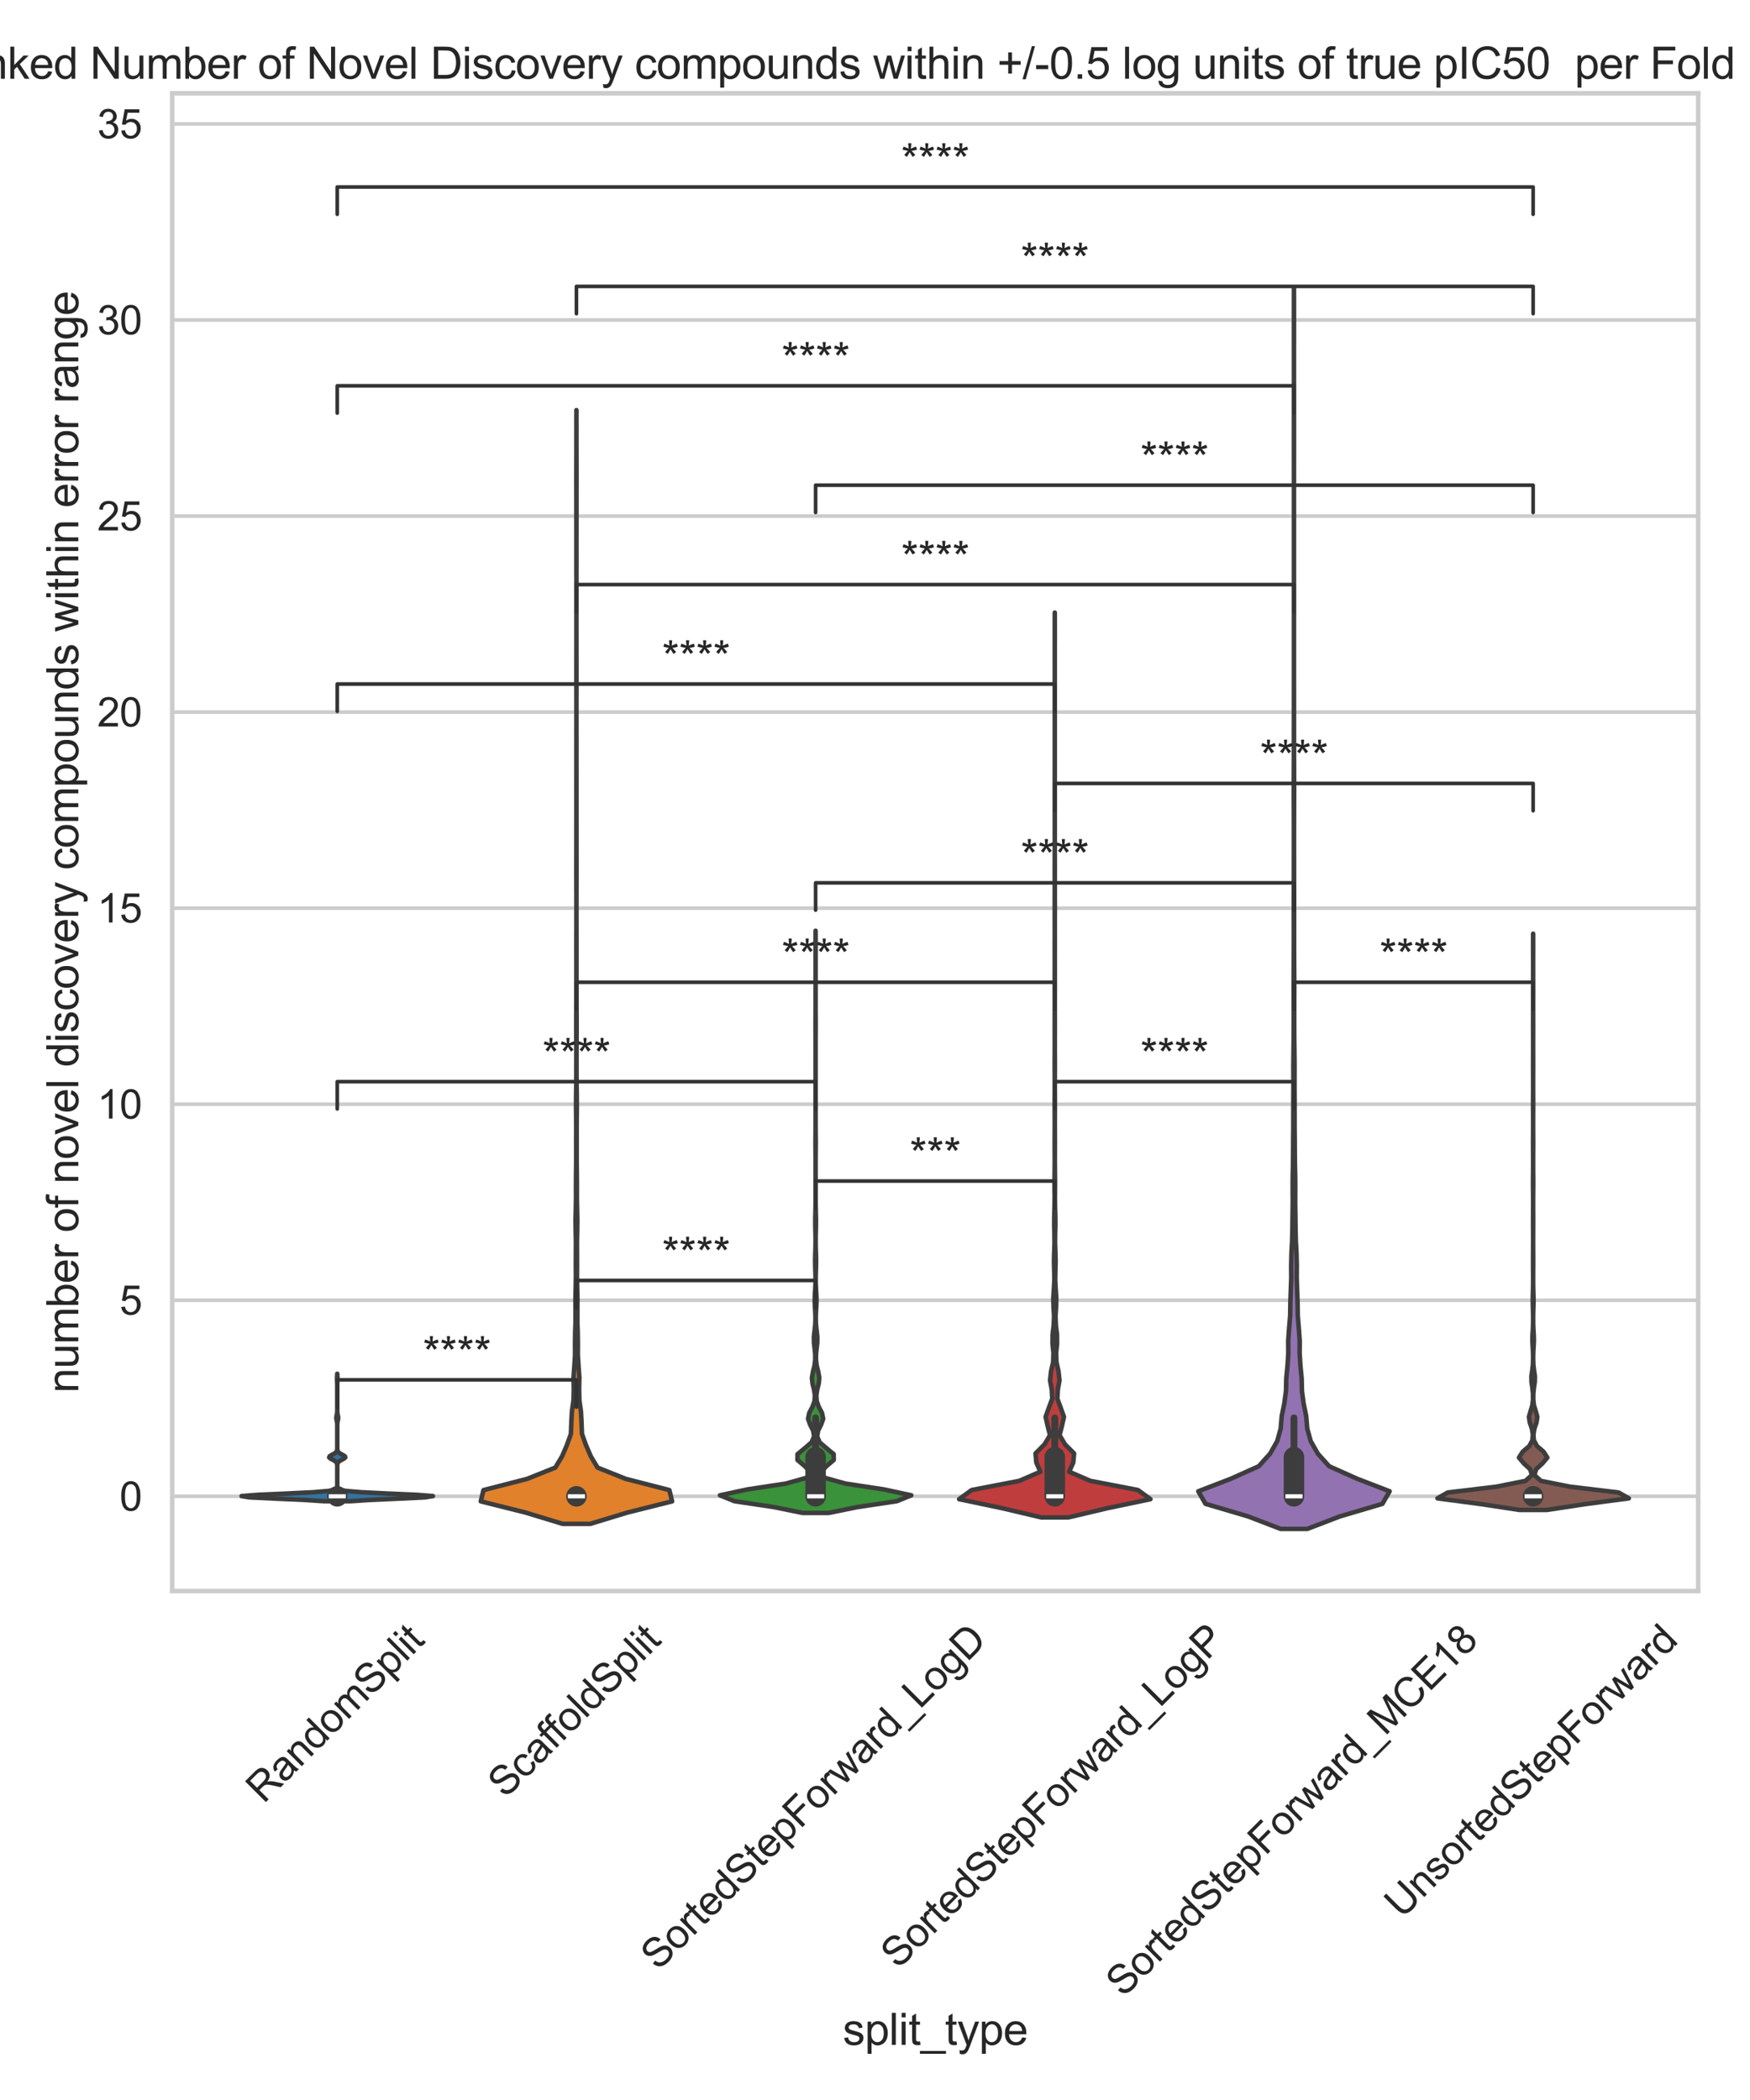 <?xml version="1.0" encoding="utf-8" standalone="no"?>
<!DOCTYPE svg PUBLIC "-//W3C//DTD SVG 1.1//EN"
        "http://www.w3.org/Graphics/SVG/1.1/DTD/svg11.dtd">
<svg xmlns:xlink="http://www.w3.org/1999/xlink" width="720pt" height="864pt" viewBox="0 0 720 864"
     xmlns="http://www.w3.org/2000/svg" version="1.1">
    <defs>
        <style type="text/css">*{stroke-linejoin: round; stroke-linecap: butt}</style>
    </defs>
    <g id="figure_1">
        <g id="patch_1">
            <path d="M 0 864
L 720 864 
L 720 0 
L 0 0 
z
" style="fill: #ffffff"/>
        </g>
        <g id="axes_1">
            <g id="patch_2">
                <path d="M 70.86 654.581
L 698.676 654.581 
L 698.676 38.4 
L 70.86 38.4 
z
" style="fill: #ffffff"/>
            </g>
            <g id="matplotlib.axis_1">
                <g id="xtick_1">
                    <g id="text_1">
                        <!-- RandomSplit -->
                        <g style="fill: #262626"
                           transform="translate(108.449 742.367) rotate(-45) scale(0.165 -0.165)">
                            <defs>
                                <path id="ArialMT-52" d="M 503 0
L 503 4581 
L 2534 4581 
Q 3147 4581 3465 4457 
Q 3784 4334 3975 4021 
Q 4166 3709 4166 3331 
Q 4166 2844 3850 2509 
Q 3534 2175 2875 2084 
Q 3116 1969 3241 1856 
Q 3506 1613 3744 1247 
L 4541 0 
L 3778 0 
L 3172 953 
Q 2906 1366 2734 1584 
Q 2563 1803 2427 1890 
Q 2291 1978 2150 2013 
Q 2047 2034 1813 2034 
L 1109 2034 
L 1109 0 
L 503 0 
z
M 1109 2559 
L 2413 2559 
Q 2828 2559 3062 2645 
Q 3297 2731 3419 2920 
Q 3541 3109 3541 3331 
Q 3541 3656 3305 3865 
Q 3069 4075 2559 4075 
L 1109 4075 
L 1109 2559 
z
" transform="scale(0.016)"/>
                                <path id="ArialMT-61" d="M 2588 409
Q 2275 144 1986 34 
Q 1697 -75 1366 -75 
Q 819 -75 525 192 
Q 231 459 231 875 
Q 231 1119 342 1320 
Q 453 1522 633 1644 
Q 813 1766 1038 1828 
Q 1203 1872 1538 1913 
Q 2219 1994 2541 2106 
Q 2544 2222 2544 2253 
Q 2544 2597 2384 2738 
Q 2169 2928 1744 2928 
Q 1347 2928 1158 2789 
Q 969 2650 878 2297 
L 328 2372 
Q 403 2725 575 2942 
Q 747 3159 1072 3276 
Q 1397 3394 1825 3394 
Q 2250 3394 2515 3294 
Q 2781 3194 2906 3042 
Q 3031 2891 3081 2659 
Q 3109 2516 3109 2141 
L 3109 1391 
Q 3109 606 3145 398 
Q 3181 191 3288 0 
L 2700 0 
Q 2613 175 2588 409 
z
M 2541 1666 
Q 2234 1541 1622 1453 
Q 1275 1403 1131 1340 
Q 988 1278 909 1158 
Q 831 1038 831 891 
Q 831 666 1001 516 
Q 1172 366 1500 366 
Q 1825 366 2078 508 
Q 2331 650 2450 897 
Q 2541 1088 2541 1459 
L 2541 1666 
z
" transform="scale(0.016)"/>
                                <path id="ArialMT-6e" d="M 422 0
L 422 3319 
L 928 3319 
L 928 2847 
Q 1294 3394 1984 3394 
Q 2284 3394 2536 3286 
Q 2788 3178 2913 3003 
Q 3038 2828 3088 2588 
Q 3119 2431 3119 2041 
L 3119 0 
L 2556 0 
L 2556 2019 
Q 2556 2363 2490 2533 
Q 2425 2703 2258 2804 
Q 2091 2906 1866 2906 
Q 1506 2906 1245 2678 
Q 984 2450 984 1813 
L 984 0 
L 422 0 
z
" transform="scale(0.016)"/>
                                <path id="ArialMT-64" d="M 2575 0
L 2575 419 
Q 2259 -75 1647 -75 
Q 1250 -75 917 144 
Q 584 363 401 755 
Q 219 1147 219 1656 
Q 219 2153 384 2558 
Q 550 2963 881 3178 
Q 1213 3394 1622 3394 
Q 1922 3394 2156 3267 
Q 2391 3141 2538 2938 
L 2538 4581 
L 3097 4581 
L 3097 0 
L 2575 0 
z
M 797 1656 
Q 797 1019 1065 703 
Q 1334 388 1700 388 
Q 2069 388 2326 689 
Q 2584 991 2584 1609 
Q 2584 2291 2321 2609 
Q 2059 2928 1675 2928 
Q 1300 2928 1048 2622 
Q 797 2316 797 1656 
z
" transform="scale(0.016)"/>
                                <path id="ArialMT-6f" d="M 213 1659
Q 213 2581 725 3025 
Q 1153 3394 1769 3394 
Q 2453 3394 2887 2945 
Q 3322 2497 3322 1706 
Q 3322 1066 3130 698 
Q 2938 331 2570 128 
Q 2203 -75 1769 -75 
Q 1072 -75 642 372 
Q 213 819 213 1659 
z
M 791 1659 
Q 791 1022 1069 705 
Q 1347 388 1769 388 
Q 2188 388 2466 706 
Q 2744 1025 2744 1678 
Q 2744 2294 2464 2611 
Q 2184 2928 1769 2928 
Q 1347 2928 1069 2612 
Q 791 2297 791 1659 
z
" transform="scale(0.016)"/>
                                <path id="ArialMT-6d" d="M 422 0
L 422 3319 
L 925 3319 
L 925 2853 
Q 1081 3097 1340 3245 
Q 1600 3394 1931 3394 
Q 2300 3394 2536 3241 
Q 2772 3088 2869 2813 
Q 3263 3394 3894 3394 
Q 4388 3394 4653 3120 
Q 4919 2847 4919 2278 
L 4919 0 
L 4359 0 
L 4359 2091 
Q 4359 2428 4304 2576 
Q 4250 2725 4106 2815 
Q 3963 2906 3769 2906 
Q 3419 2906 3187 2673 
Q 2956 2441 2956 1928 
L 2956 0 
L 2394 0 
L 2394 2156 
Q 2394 2531 2256 2718 
Q 2119 2906 1806 2906 
Q 1569 2906 1367 2781 
Q 1166 2656 1075 2415 
Q 984 2175 984 1722 
L 984 0 
L 422 0 
z
" transform="scale(0.016)"/>
                                <path id="ArialMT-53" d="M 288 1472
L 859 1522 
Q 900 1178 1048 958 
Q 1197 738 1509 602 
Q 1822 466 2213 466 
Q 2559 466 2825 569 
Q 3091 672 3220 851 
Q 3350 1031 3350 1244 
Q 3350 1459 3225 1620 
Q 3100 1781 2813 1891 
Q 2628 1963 1997 2114 
Q 1366 2266 1113 2400 
Q 784 2572 623 2826 
Q 463 3081 463 3397 
Q 463 3744 659 4045 
Q 856 4347 1234 4503 
Q 1613 4659 2075 4659 
Q 2584 4659 2973 4495 
Q 3363 4331 3572 4012 
Q 3781 3694 3797 3291 
L 3216 3247 
Q 3169 3681 2898 3903 
Q 2628 4125 2100 4125 
Q 1550 4125 1298 3923 
Q 1047 3722 1047 3438 
Q 1047 3191 1225 3031 
Q 1400 2872 2139 2705 
Q 2878 2538 3153 2413 
Q 3553 2228 3743 1945 
Q 3934 1663 3934 1294 
Q 3934 928 3725 604 
Q 3516 281 3123 101 
Q 2731 -78 2241 -78 
Q 1619 -78 1198 103 
Q 778 284 539 648 
Q 300 1013 288 1472 
z
" transform="scale(0.016)"/>
                                <path id="ArialMT-70" d="M 422 -1272
L 422 3319 
L 934 3319 
L 934 2888 
Q 1116 3141 1344 3267 
Q 1572 3394 1897 3394 
Q 2322 3394 2647 3175 
Q 2972 2956 3137 2557 
Q 3303 2159 3303 1684 
Q 3303 1175 3120 767 
Q 2938 359 2589 142 
Q 2241 -75 1856 -75 
Q 1575 -75 1351 44 
Q 1128 163 984 344 
L 984 -1272 
L 422 -1272 
z
M 931 1641 
Q 931 1000 1190 694 
Q 1450 388 1819 388 
Q 2194 388 2461 705 
Q 2728 1022 2728 1688 
Q 2728 2322 2467 2637 
Q 2206 2953 1844 2953 
Q 1484 2953 1207 2617 
Q 931 2281 931 1641 
z
" transform="scale(0.016)"/>
                                <path id="ArialMT-6c" d="M 409 0
L 409 4581 
L 972 4581 
L 972 0 
L 409 0 
z
" transform="scale(0.016)"/>
                                <path id="ArialMT-69" d="M 425 3934
L 425 4581 
L 988 4581 
L 988 3934 
L 425 3934 
z
M 425 0 
L 425 3319 
L 988 3319 
L 988 0 
L 425 0 
z
" transform="scale(0.016)"/>
                                <path id="ArialMT-74" d="M 1650 503
L 1731 6 
Q 1494 -44 1306 -44 
Q 1000 -44 831 53 
Q 663 150 594 308 
Q 525 466 525 972 
L 525 2881 
L 113 2881 
L 113 3319 
L 525 3319 
L 525 4141 
L 1084 4478 
L 1084 3319 
L 1650 3319 
L 1650 2881 
L 1084 2881 
L 1084 941 
Q 1084 700 1114 631 
Q 1144 563 1211 522 
Q 1278 481 1403 481 
Q 1497 481 1650 503 
z
" transform="scale(0.016)"/>
                            </defs>
                            <use xlink:href="#ArialMT-52"/>
                            <use xlink:href="#ArialMT-61" transform="translate(72.217 0)"/>
                            <use xlink:href="#ArialMT-6e" transform="translate(127.832 0)"/>
                            <use xlink:href="#ArialMT-64" transform="translate(183.447 0)"/>
                            <use xlink:href="#ArialMT-6f" transform="translate(239.062 0)"/>
                            <use xlink:href="#ArialMT-6d" transform="translate(294.678 0)"/>
                            <use xlink:href="#ArialMT-53" transform="translate(377.979 0)"/>
                            <use xlink:href="#ArialMT-70" transform="translate(444.678 0)"/>
                            <use xlink:href="#ArialMT-6c" transform="translate(500.293 0)"/>
                            <use xlink:href="#ArialMT-69" transform="translate(522.51 0)"/>
                            <use xlink:href="#ArialMT-74" transform="translate(544.727 0)"/>
                        </g>
                    </g>
                </g>
                <g id="xtick_2">
                    <g id="text_2">
                        <!-- ScaffoldSplit -->
                        <g style="fill: #262626"
                           transform="translate(207.926 740.222) rotate(-45) scale(0.165 -0.165)">
                            <defs>
                                <path id="ArialMT-63" d="M 2588 1216
L 3141 1144 
Q 3050 572 2676 248 
Q 2303 -75 1759 -75 
Q 1078 -75 664 370 
Q 250 816 250 1647 
Q 250 2184 428 2587 
Q 606 2991 970 3192 
Q 1334 3394 1763 3394 
Q 2303 3394 2647 3120 
Q 2991 2847 3088 2344 
L 2541 2259 
Q 2463 2594 2264 2762 
Q 2066 2931 1784 2931 
Q 1359 2931 1093 2626 
Q 828 2322 828 1663 
Q 828 994 1084 691 
Q 1341 388 1753 388 
Q 2084 388 2306 591 
Q 2528 794 2588 1216 
z
" transform="scale(0.016)"/>
                                <path id="ArialMT-66" d="M 556 0
L 556 2881 
L 59 2881 
L 59 3319 
L 556 3319 
L 556 3672 
Q 556 4006 616 4169 
Q 697 4388 901 4523 
Q 1106 4659 1475 4659 
Q 1713 4659 2000 4603 
L 1916 4113 
Q 1741 4144 1584 4144 
Q 1328 4144 1222 4034 
Q 1116 3925 1116 3625 
L 1116 3319 
L 1763 3319 
L 1763 2881 
L 1116 2881 
L 1116 0 
L 556 0 
z
" transform="scale(0.016)"/>
                            </defs>
                            <use xlink:href="#ArialMT-53"/>
                            <use xlink:href="#ArialMT-63" transform="translate(66.699 0)"/>
                            <use xlink:href="#ArialMT-61" transform="translate(116.699 0)"/>
                            <use xlink:href="#ArialMT-66" transform="translate(172.314 0)"/>
                            <use xlink:href="#ArialMT-66" transform="translate(198.348 0)"/>
                            <use xlink:href="#ArialMT-6f" transform="translate(226.131 0)"/>
                            <use xlink:href="#ArialMT-6c" transform="translate(281.746 0)"/>
                            <use xlink:href="#ArialMT-64" transform="translate(303.963 0)"/>
                            <use xlink:href="#ArialMT-53" transform="translate(359.578 0)"/>
                            <use xlink:href="#ArialMT-70" transform="translate(426.277 0)"/>
                            <use xlink:href="#ArialMT-6c" transform="translate(481.893 0)"/>
                            <use xlink:href="#ArialMT-69" transform="translate(504.109 0)"/>
                            <use xlink:href="#ArialMT-74" transform="translate(526.326 0)"/>
                        </g>
                    </g>
                </g>
                <g id="xtick_3">
                    <g id="text_3">
                        <!-- SortedStepForward_LogD -->
                        <g style="fill: #262626"
                           transform="translate(270.817 811.111) rotate(-45) scale(0.165 -0.165)">
                            <defs>
                                <path id="ArialMT-72" d="M 416 0
L 416 3319 
L 922 3319 
L 922 2816 
Q 1116 3169 1280 3281 
Q 1444 3394 1641 3394 
Q 1925 3394 2219 3213 
L 2025 2691 
Q 1819 2813 1613 2813 
Q 1428 2813 1281 2702 
Q 1134 2591 1072 2394 
Q 978 2094 978 1738 
L 978 0 
L 416 0 
z
" transform="scale(0.016)"/>
                                <path id="ArialMT-65" d="M 2694 1069
L 3275 997 
Q 3138 488 2766 206 
Q 2394 -75 1816 -75 
Q 1088 -75 661 373 
Q 234 822 234 1631 
Q 234 2469 665 2931 
Q 1097 3394 1784 3394 
Q 2450 3394 2872 2941 
Q 3294 2488 3294 1666 
Q 3294 1616 3291 1516 
L 816 1516 
Q 847 969 1125 678 
Q 1403 388 1819 388 
Q 2128 388 2347 550 
Q 2566 713 2694 1069 
z
M 847 1978 
L 2700 1978 
Q 2663 2397 2488 2606 
Q 2219 2931 1791 2931 
Q 1403 2931 1139 2672 
Q 875 2413 847 1978 
z
" transform="scale(0.016)"/>
                                <path id="ArialMT-46" d="M 525 0
L 525 4581 
L 3616 4581 
L 3616 4041 
L 1131 4041 
L 1131 2622 
L 3281 2622 
L 3281 2081 
L 1131 2081 
L 1131 0 
L 525 0 
z
" transform="scale(0.016)"/>
                                <path id="ArialMT-77" d="M 1034 0
L 19 3319 
L 600 3319 
L 1128 1403 
L 1325 691 
Q 1338 744 1497 1375 
L 2025 3319 
L 2603 3319 
L 3100 1394 
L 3266 759 
L 3456 1400 
L 4025 3319 
L 4572 3319 
L 3534 0 
L 2950 0 
L 2422 1988 
L 2294 2553 
L 1622 0 
L 1034 0 
z
" transform="scale(0.016)"/>
                                <path id="ArialMT-5f" d="M -97 -1272
L -97 -866 
L 3631 -866 
L 3631 -1272 
L -97 -1272 
z
" transform="scale(0.016)"/>
                                <path id="ArialMT-4c" d="M 469 0
L 469 4581 
L 1075 4581 
L 1075 541 
L 3331 541 
L 3331 0 
L 469 0 
z
" transform="scale(0.016)"/>
                                <path id="ArialMT-67" d="M 319 -275
L 866 -356 
Q 900 -609 1056 -725 
Q 1266 -881 1628 -881 
Q 2019 -881 2231 -725 
Q 2444 -569 2519 -288 
Q 2563 -116 2559 434 
Q 2191 0 1641 0 
Q 956 0 581 494 
Q 206 988 206 1678 
Q 206 2153 378 2554 
Q 550 2956 876 3175 
Q 1203 3394 1644 3394 
Q 2231 3394 2613 2919 
L 2613 3319 
L 3131 3319 
L 3131 450 
Q 3131 -325 2973 -648 
Q 2816 -972 2473 -1159 
Q 2131 -1347 1631 -1347 
Q 1038 -1347 672 -1080 
Q 306 -813 319 -275 
z
M 784 1719 
Q 784 1066 1043 766 
Q 1303 466 1694 466 
Q 2081 466 2343 764 
Q 2606 1063 2606 1700 
Q 2606 2309 2336 2618 
Q 2066 2928 1684 2928 
Q 1309 2928 1046 2623 
Q 784 2319 784 1719 
z
" transform="scale(0.016)"/>
                                <path id="ArialMT-44" d="M 494 0
L 494 4581 
L 2072 4581 
Q 2606 4581 2888 4516 
Q 3281 4425 3559 4188 
Q 3922 3881 4101 3404 
Q 4281 2928 4281 2316 
Q 4281 1794 4159 1391 
Q 4038 988 3847 723 
Q 3656 459 3429 307 
Q 3203 156 2883 78 
Q 2563 0 2147 0 
L 494 0 
z
M 1100 541 
L 2078 541 
Q 2531 541 2789 625 
Q 3047 709 3200 863 
Q 3416 1078 3536 1442 
Q 3656 1806 3656 2325 
Q 3656 3044 3420 3430 
Q 3184 3816 2847 3947 
Q 2603 4041 2063 4041 
L 1100 4041 
L 1100 541 
z
" transform="scale(0.016)"/>
                            </defs>
                            <use xlink:href="#ArialMT-53"/>
                            <use xlink:href="#ArialMT-6f" transform="translate(66.699 0)"/>
                            <use xlink:href="#ArialMT-72" transform="translate(122.314 0)"/>
                            <use xlink:href="#ArialMT-74" transform="translate(155.615 0)"/>
                            <use xlink:href="#ArialMT-65" transform="translate(183.398 0)"/>
                            <use xlink:href="#ArialMT-64" transform="translate(239.014 0)"/>
                            <use xlink:href="#ArialMT-53" transform="translate(294.629 0)"/>
                            <use xlink:href="#ArialMT-74" transform="translate(361.328 0)"/>
                            <use xlink:href="#ArialMT-65" transform="translate(389.111 0)"/>
                            <use xlink:href="#ArialMT-70" transform="translate(444.727 0)"/>
                            <use xlink:href="#ArialMT-46" transform="translate(500.342 0)"/>
                            <use xlink:href="#ArialMT-6f" transform="translate(561.426 0)"/>
                            <use xlink:href="#ArialMT-72" transform="translate(617.041 0)"/>
                            <use xlink:href="#ArialMT-77" transform="translate(650.342 0)"/>
                            <use xlink:href="#ArialMT-61" transform="translate(722.559 0)"/>
                            <use xlink:href="#ArialMT-72" transform="translate(778.174 0)"/>
                            <use xlink:href="#ArialMT-64" transform="translate(811.475 0)"/>
                            <use xlink:href="#ArialMT-5f" transform="translate(867.09 0)"/>
                            <use xlink:href="#ArialMT-4c" transform="translate(922.705 0)"/>
                            <use xlink:href="#ArialMT-6f" transform="translate(978.32 0)"/>
                            <use xlink:href="#ArialMT-67" transform="translate(1033.936 0)"/>
                            <use xlink:href="#ArialMT-44" transform="translate(1089.551 0)"/>
                        </g>
                    </g>
                </g>
                <g id="xtick_4">
                    <g id="text_4">
                        <!-- SortedStepForward_LogP -->
                        <g style="fill: #262626"
                           transform="translate(369.542 810.468) rotate(-45) scale(0.165 -0.165)">
                            <defs>
                                <path id="ArialMT-50" d="M 494 0
L 494 4581 
L 2222 4581 
Q 2678 4581 2919 4538 
Q 3256 4481 3484 4323 
Q 3713 4166 3852 3881 
Q 3991 3597 3991 3256 
Q 3991 2672 3619 2267 
Q 3247 1863 2275 1863 
L 1100 1863 
L 1100 0 
L 494 0 
z
M 1100 2403 
L 2284 2403 
Q 2872 2403 3119 2622 
Q 3366 2841 3366 3238 
Q 3366 3525 3220 3729 
Q 3075 3934 2838 4000 
Q 2684 4041 2272 4041 
L 1100 4041 
L 1100 2403 
z
" transform="scale(0.016)"/>
                            </defs>
                            <use xlink:href="#ArialMT-53"/>
                            <use xlink:href="#ArialMT-6f" transform="translate(66.699 0)"/>
                            <use xlink:href="#ArialMT-72" transform="translate(122.314 0)"/>
                            <use xlink:href="#ArialMT-74" transform="translate(155.615 0)"/>
                            <use xlink:href="#ArialMT-65" transform="translate(183.398 0)"/>
                            <use xlink:href="#ArialMT-64" transform="translate(239.014 0)"/>
                            <use xlink:href="#ArialMT-53" transform="translate(294.629 0)"/>
                            <use xlink:href="#ArialMT-74" transform="translate(361.328 0)"/>
                            <use xlink:href="#ArialMT-65" transform="translate(389.111 0)"/>
                            <use xlink:href="#ArialMT-70" transform="translate(444.727 0)"/>
                            <use xlink:href="#ArialMT-46" transform="translate(500.342 0)"/>
                            <use xlink:href="#ArialMT-6f" transform="translate(561.426 0)"/>
                            <use xlink:href="#ArialMT-72" transform="translate(617.041 0)"/>
                            <use xlink:href="#ArialMT-77" transform="translate(650.342 0)"/>
                            <use xlink:href="#ArialMT-61" transform="translate(722.559 0)"/>
                            <use xlink:href="#ArialMT-72" transform="translate(778.174 0)"/>
                            <use xlink:href="#ArialMT-64" transform="translate(811.475 0)"/>
                            <use xlink:href="#ArialMT-5f" transform="translate(867.09 0)"/>
                            <use xlink:href="#ArialMT-4c" transform="translate(922.705 0)"/>
                            <use xlink:href="#ArialMT-6f" transform="translate(978.32 0)"/>
                            <use xlink:href="#ArialMT-67" transform="translate(1033.936 0)"/>
                            <use xlink:href="#ArialMT-50" transform="translate(1089.551 0)"/>
                        </g>
                    </g>
                </g>
                <g id="xtick_5">
                    <g id="text_5">
                        <!-- SortedStepForward_MCE18 -->
                        <g style="fill: #262626"
                           transform="translate(462.186 822.124) rotate(-45) scale(0.165 -0.165)">
                            <defs>
                                <path id="ArialMT-4d" d="M 475 0
L 475 4581 
L 1388 4581 
L 2472 1338 
Q 2622 884 2691 659 
Q 2769 909 2934 1394 
L 4031 4581 
L 4847 4581 
L 4847 0 
L 4263 0 
L 4263 3834 
L 2931 0 
L 2384 0 
L 1059 3900 
L 1059 0 
L 475 0 
z
" transform="scale(0.016)"/>
                                <path id="ArialMT-43" d="M 3763 1606
L 4369 1453 
Q 4178 706 3683 314 
Q 3188 -78 2472 -78 
Q 1731 -78 1267 223 
Q 803 525 561 1097 
Q 319 1669 319 2325 
Q 319 3041 592 3573 
Q 866 4106 1370 4382 
Q 1875 4659 2481 4659 
Q 3169 4659 3637 4309 
Q 4106 3959 4291 3325 
L 3694 3184 
Q 3534 3684 3231 3912 
Q 2928 4141 2469 4141 
Q 1941 4141 1586 3887 
Q 1231 3634 1087 3207 
Q 944 2781 944 2328 
Q 944 1744 1114 1308 
Q 1284 872 1643 656 
Q 2003 441 2422 441 
Q 2931 441 3284 734 
Q 3638 1028 3763 1606 
z
" transform="scale(0.016)"/>
                                <path id="ArialMT-45" d="M 506 0
L 506 4581 
L 3819 4581 
L 3819 4041 
L 1113 4041 
L 1113 2638 
L 3647 2638 
L 3647 2100 
L 1113 2100 
L 1113 541 
L 3925 541 
L 3925 0 
L 506 0 
z
" transform="scale(0.016)"/>
                                <path id="ArialMT-31" d="M 2384 0
L 1822 0 
L 1822 3584 
Q 1619 3391 1289 3197 
Q 959 3003 697 2906 
L 697 3450 
Q 1169 3672 1522 3987 
Q 1875 4303 2022 4600 
L 2384 4600 
L 2384 0 
z
" transform="scale(0.016)"/>
                                <path id="ArialMT-38" d="M 1131 2484
Q 781 2613 612 2850 
Q 444 3088 444 3419 
Q 444 3919 803 4259 
Q 1163 4600 1759 4600 
Q 2359 4600 2725 4251 
Q 3091 3903 3091 3403 
Q 3091 3084 2923 2848 
Q 2756 2613 2416 2484 
Q 2838 2347 3058 2040 
Q 3278 1734 3278 1309 
Q 3278 722 2862 322 
Q 2447 -78 1769 -78 
Q 1091 -78 675 323 
Q 259 725 259 1325 
Q 259 1772 486 2073 
Q 713 2375 1131 2484 
z
M 1019 3438 
Q 1019 3113 1228 2906 
Q 1438 2700 1772 2700 
Q 2097 2700 2305 2904 
Q 2513 3109 2513 3406 
Q 2513 3716 2298 3927 
Q 2084 4138 1766 4138 
Q 1444 4138 1231 3931 
Q 1019 3725 1019 3438 
z
M 838 1322 
Q 838 1081 952 856 
Q 1066 631 1291 507 
Q 1516 384 1775 384 
Q 2178 384 2440 643 
Q 2703 903 2703 1303 
Q 2703 1709 2433 1975 
Q 2163 2241 1756 2241 
Q 1359 2241 1098 1978 
Q 838 1716 838 1322 
z
" transform="scale(0.016)"/>
                            </defs>
                            <use xlink:href="#ArialMT-53"/>
                            <use xlink:href="#ArialMT-6f" transform="translate(66.699 0)"/>
                            <use xlink:href="#ArialMT-72" transform="translate(122.314 0)"/>
                            <use xlink:href="#ArialMT-74" transform="translate(155.615 0)"/>
                            <use xlink:href="#ArialMT-65" transform="translate(183.398 0)"/>
                            <use xlink:href="#ArialMT-64" transform="translate(239.014 0)"/>
                            <use xlink:href="#ArialMT-53" transform="translate(294.629 0)"/>
                            <use xlink:href="#ArialMT-74" transform="translate(361.328 0)"/>
                            <use xlink:href="#ArialMT-65" transform="translate(389.111 0)"/>
                            <use xlink:href="#ArialMT-70" transform="translate(444.727 0)"/>
                            <use xlink:href="#ArialMT-46" transform="translate(500.342 0)"/>
                            <use xlink:href="#ArialMT-6f" transform="translate(561.426 0)"/>
                            <use xlink:href="#ArialMT-72" transform="translate(617.041 0)"/>
                            <use xlink:href="#ArialMT-77" transform="translate(650.342 0)"/>
                            <use xlink:href="#ArialMT-61" transform="translate(722.559 0)"/>
                            <use xlink:href="#ArialMT-72" transform="translate(778.174 0)"/>
                            <use xlink:href="#ArialMT-64" transform="translate(811.475 0)"/>
                            <use xlink:href="#ArialMT-5f" transform="translate(867.09 0)"/>
                            <use xlink:href="#ArialMT-4d" transform="translate(922.705 0)"/>
                            <use xlink:href="#ArialMT-43" transform="translate(1006.006 0)"/>
                            <use xlink:href="#ArialMT-45" transform="translate(1078.223 0)"/>
                            <use xlink:href="#ArialMT-31" transform="translate(1144.922 0)"/>
                            <use xlink:href="#ArialMT-38" transform="translate(1200.537 0)"/>
                        </g>
                    </g>
                </g>
                <g id="xtick_6">
                    <g id="text_6">
                        <!-- UnsortedStepForward -->
                        <g style="fill: #262626"
                           transform="translate(576.803 789.698) rotate(-45) scale(0.165 -0.165)">
                            <defs>
                                <path id="ArialMT-55" d="M 3500 4581
L 4106 4581 
L 4106 1934 
Q 4106 1244 3950 837 
Q 3794 431 3386 176 
Q 2978 -78 2316 -78 
Q 1672 -78 1262 144 
Q 853 366 678 786 
Q 503 1206 503 1934 
L 503 4581 
L 1109 4581 
L 1109 1938 
Q 1109 1341 1220 1058 
Q 1331 775 1601 622 
Q 1872 469 2263 469 
Q 2931 469 3215 772 
Q 3500 1075 3500 1938 
L 3500 4581 
z
" transform="scale(0.016)"/>
                                <path id="ArialMT-73" d="M 197 991
L 753 1078 
Q 800 744 1014 566 
Q 1228 388 1613 388 
Q 2000 388 2187 545 
Q 2375 703 2375 916 
Q 2375 1106 2209 1216 
Q 2094 1291 1634 1406 
Q 1016 1563 777 1677 
Q 538 1791 414 1992 
Q 291 2194 291 2438 
Q 291 2659 392 2848 
Q 494 3038 669 3163 
Q 800 3259 1026 3326 
Q 1253 3394 1513 3394 
Q 1903 3394 2198 3281 
Q 2494 3169 2634 2976 
Q 2775 2784 2828 2463 
L 2278 2388 
Q 2241 2644 2061 2787 
Q 1881 2931 1553 2931 
Q 1166 2931 1000 2803 
Q 834 2675 834 2503 
Q 834 2394 903 2306 
Q 972 2216 1119 2156 
Q 1203 2125 1616 2013 
Q 2213 1853 2448 1751 
Q 2684 1650 2818 1456 
Q 2953 1263 2953 975 
Q 2953 694 2789 445 
Q 2625 197 2315 61 
Q 2006 -75 1616 -75 
Q 969 -75 630 194 
Q 291 463 197 991 
z
" transform="scale(0.016)"/>
                            </defs>
                            <use xlink:href="#ArialMT-55"/>
                            <use xlink:href="#ArialMT-6e" transform="translate(72.217 0)"/>
                            <use xlink:href="#ArialMT-73" transform="translate(127.832 0)"/>
                            <use xlink:href="#ArialMT-6f" transform="translate(177.832 0)"/>
                            <use xlink:href="#ArialMT-72" transform="translate(233.447 0)"/>
                            <use xlink:href="#ArialMT-74" transform="translate(266.748 0)"/>
                            <use xlink:href="#ArialMT-65" transform="translate(294.531 0)"/>
                            <use xlink:href="#ArialMT-64" transform="translate(350.146 0)"/>
                            <use xlink:href="#ArialMT-53" transform="translate(405.762 0)"/>
                            <use xlink:href="#ArialMT-74" transform="translate(472.461 0)"/>
                            <use xlink:href="#ArialMT-65" transform="translate(500.244 0)"/>
                            <use xlink:href="#ArialMT-70" transform="translate(555.859 0)"/>
                            <use xlink:href="#ArialMT-46" transform="translate(611.475 0)"/>
                            <use xlink:href="#ArialMT-6f" transform="translate(672.559 0)"/>
                            <use xlink:href="#ArialMT-72" transform="translate(728.174 0)"/>
                            <use xlink:href="#ArialMT-77" transform="translate(761.475 0)"/>
                            <use xlink:href="#ArialMT-61" transform="translate(833.691 0)"/>
                            <use xlink:href="#ArialMT-72" transform="translate(889.307 0)"/>
                            <use xlink:href="#ArialMT-64" transform="translate(922.607 0)"/>
                        </g>
                    </g>
                </g>
                <g id="text_7">
                    <!-- split_type -->
                    <g style="fill: #262626" transform="translate(346.749 841.327) scale(0.18 -0.18)">
                        <defs>
                            <path id="ArialMT-79" d="M 397 -1278
L 334 -750 
Q 519 -800 656 -800 
Q 844 -800 956 -737 
Q 1069 -675 1141 -563 
Q 1194 -478 1313 -144 
Q 1328 -97 1363 -6 
L 103 3319 
L 709 3319 
L 1400 1397 
Q 1534 1031 1641 628 
Q 1738 1016 1872 1384 
L 2581 3319 
L 3144 3319 
L 1881 -56 
Q 1678 -603 1566 -809 
Q 1416 -1088 1222 -1217 
Q 1028 -1347 759 -1347 
Q 597 -1347 397 -1278 
z
" transform="scale(0.016)"/>
                        </defs>
                        <use xlink:href="#ArialMT-73"/>
                        <use xlink:href="#ArialMT-70" transform="translate(50 0)"/>
                        <use xlink:href="#ArialMT-6c" transform="translate(105.615 0)"/>
                        <use xlink:href="#ArialMT-69" transform="translate(127.832 0)"/>
                        <use xlink:href="#ArialMT-74" transform="translate(150.049 0)"/>
                        <use xlink:href="#ArialMT-5f" transform="translate(177.832 0)"/>
                        <use xlink:href="#ArialMT-74" transform="translate(233.447 0)"/>
                        <use xlink:href="#ArialMT-79" transform="translate(261.23 0)"/>
                        <use xlink:href="#ArialMT-70" transform="translate(311.23 0)"/>
                        <use xlink:href="#ArialMT-65" transform="translate(366.846 0)"/>
                    </g>
                </g>
            </g>
            <g id="matplotlib.axis_2">
                <g id="ytick_1">
                    <g id="line2d_1">
                        <path d="M 70.86 615.632
L 698.676 615.632 
" clip-path="url(#pc2615dd6a7)" style="fill: none; stroke: #cccccc; stroke-width: 1.5; stroke-linecap: round"/>
                    </g>
                    <g id="text_8">
                        <!-- 0 -->
                        <g style="fill: #262626" transform="translate(49.184 621.537) scale(0.165 -0.165)">
                            <defs>
                                <path id="ArialMT-30" d="M 266 2259
Q 266 3072 433 3567 
Q 600 4063 929 4331 
Q 1259 4600 1759 4600 
Q 2128 4600 2406 4451 
Q 2684 4303 2865 4023 
Q 3047 3744 3150 3342 
Q 3253 2941 3253 2259 
Q 3253 1453 3087 958 
Q 2922 463 2592 192 
Q 2263 -78 1759 -78 
Q 1097 -78 719 397 
Q 266 969 266 2259 
z
M 844 2259 
Q 844 1131 1108 757 
Q 1372 384 1759 384 
Q 2147 384 2411 759 
Q 2675 1134 2675 2259 
Q 2675 3391 2411 3762 
Q 2147 4134 1753 4134 
Q 1366 4134 1134 3806 
Q 844 3388 844 2259 
z
" transform="scale(0.016)"/>
                            </defs>
                            <use xlink:href="#ArialMT-30"/>
                        </g>
                    </g>
                </g>
                <g id="ytick_2">
                    <g id="line2d_2">
                        <path d="M 70.86 534.969
L 698.676 534.969 
" clip-path="url(#pc2615dd6a7)" style="fill: none; stroke: #cccccc; stroke-width: 1.5; stroke-linecap: round"/>
                    </g>
                    <g id="text_9">
                        <!-- 5 -->
                        <g style="fill: #262626" transform="translate(49.184 540.874) scale(0.165 -0.165)">
                            <defs>
                                <path id="ArialMT-35" d="M 266 1200
L 856 1250 
Q 922 819 1161 601 
Q 1400 384 1738 384 
Q 2144 384 2425 690 
Q 2706 997 2706 1503 
Q 2706 1984 2436 2262 
Q 2166 2541 1728 2541 
Q 1456 2541 1237 2417 
Q 1019 2294 894 2097 
L 366 2166 
L 809 4519 
L 3088 4519 
L 3088 3981 
L 1259 3981 
L 1013 2750 
Q 1425 3038 1878 3038 
Q 2478 3038 2890 2622 
Q 3303 2206 3303 1553 
Q 3303 931 2941 478 
Q 2500 -78 1738 -78 
Q 1113 -78 717 272 
Q 322 622 266 1200 
z
" transform="scale(0.016)"/>
                            </defs>
                            <use xlink:href="#ArialMT-35"/>
                        </g>
                    </g>
                </g>
                <g id="ytick_3">
                    <g id="line2d_3">
                        <path d="M 70.86 454.307
L 698.676 454.307 
" clip-path="url(#pc2615dd6a7)" style="fill: none; stroke: #cccccc; stroke-width: 1.5; stroke-linecap: round"/>
                    </g>
                    <g id="text_10">
                        <!-- 10 -->
                        <g style="fill: #262626" transform="translate(40.009 460.212) scale(0.165 -0.165)">
                            <use xlink:href="#ArialMT-31"/>
                            <use xlink:href="#ArialMT-30" transform="translate(55.615 0)"/>
                        </g>
                    </g>
                </g>
                <g id="ytick_4">
                    <g id="line2d_4">
                        <path d="M 70.86 373.645
L 698.676 373.645 
" clip-path="url(#pc2615dd6a7)" style="fill: none; stroke: #cccccc; stroke-width: 1.5; stroke-linecap: round"/>
                    </g>
                    <g id="text_11">
                        <!-- 15 -->
                        <g style="fill: #262626" transform="translate(40.009 379.55) scale(0.165 -0.165)">
                            <use xlink:href="#ArialMT-31"/>
                            <use xlink:href="#ArialMT-35" transform="translate(55.615 0)"/>
                        </g>
                    </g>
                </g>
                <g id="ytick_5">
                    <g id="line2d_5">
                        <path d="M 70.86 292.982
L 698.676 292.982 
" clip-path="url(#pc2615dd6a7)" style="fill: none; stroke: #cccccc; stroke-width: 1.5; stroke-linecap: round"/>
                    </g>
                    <g id="text_12">
                        <!-- 20 -->
                        <g style="fill: #262626" transform="translate(40.009 298.887) scale(0.165 -0.165)">
                            <defs>
                                <path id="ArialMT-32" d="M 3222 541
L 3222 0 
L 194 0 
Q 188 203 259 391 
Q 375 700 629 1000 
Q 884 1300 1366 1694 
Q 2113 2306 2375 2664 
Q 2638 3022 2638 3341 
Q 2638 3675 2398 3904 
Q 2159 4134 1775 4134 
Q 1369 4134 1125 3890 
Q 881 3647 878 3216 
L 300 3275 
Q 359 3922 746 4261 
Q 1134 4600 1788 4600 
Q 2447 4600 2831 4234 
Q 3216 3869 3216 3328 
Q 3216 3053 3103 2787 
Q 2991 2522 2730 2228 
Q 2469 1934 1863 1422 
Q 1356 997 1212 845 
Q 1069 694 975 541 
L 3222 541 
z
" transform="scale(0.016)"/>
                            </defs>
                            <use xlink:href="#ArialMT-32"/>
                            <use xlink:href="#ArialMT-30" transform="translate(55.615 0)"/>
                        </g>
                    </g>
                </g>
                <g id="ytick_6">
                    <g id="line2d_6">
                        <path d="M 70.86 212.32
L 698.676 212.32 
" clip-path="url(#pc2615dd6a7)" style="fill: none; stroke: #cccccc; stroke-width: 1.5; stroke-linecap: round"/>
                    </g>
                    <g id="text_13">
                        <!-- 25 -->
                        <g style="fill: #262626" transform="translate(40.009 218.225) scale(0.165 -0.165)">
                            <use xlink:href="#ArialMT-32"/>
                            <use xlink:href="#ArialMT-35" transform="translate(55.615 0)"/>
                        </g>
                    </g>
                </g>
                <g id="ytick_7">
                    <g id="line2d_7">
                        <path d="M 70.86 131.658
L 698.676 131.658 
" clip-path="url(#pc2615dd6a7)" style="fill: none; stroke: #cccccc; stroke-width: 1.5; stroke-linecap: round"/>
                    </g>
                    <g id="text_14">
                        <!-- 30 -->
                        <g style="fill: #262626" transform="translate(40.009 137.563) scale(0.165 -0.165)">
                            <defs>
                                <path id="ArialMT-33" d="M 269 1209
L 831 1284 
Q 928 806 1161 595 
Q 1394 384 1728 384 
Q 2125 384 2398 659 
Q 2672 934 2672 1341 
Q 2672 1728 2419 1979 
Q 2166 2231 1775 2231 
Q 1616 2231 1378 2169 
L 1441 2663 
Q 1497 2656 1531 2656 
Q 1891 2656 2178 2843 
Q 2466 3031 2466 3422 
Q 2466 3731 2256 3934 
Q 2047 4138 1716 4138 
Q 1388 4138 1169 3931 
Q 950 3725 888 3313 
L 325 3413 
Q 428 3978 793 4289 
Q 1159 4600 1703 4600 
Q 2078 4600 2393 4439 
Q 2709 4278 2876 4000 
Q 3044 3722 3044 3409 
Q 3044 3113 2884 2869 
Q 2725 2625 2413 2481 
Q 2819 2388 3044 2092 
Q 3269 1797 3269 1353 
Q 3269 753 2831 336 
Q 2394 -81 1725 -81 
Q 1122 -81 723 278 
Q 325 638 269 1209 
z
" transform="scale(0.016)"/>
                            </defs>
                            <use xlink:href="#ArialMT-33"/>
                            <use xlink:href="#ArialMT-30" transform="translate(55.615 0)"/>
                        </g>
                    </g>
                </g>
                <g id="ytick_8">
                    <g id="line2d_8">
                        <path d="M 70.86 50.995
L 698.676 50.995 
" clip-path="url(#pc2615dd6a7)" style="fill: none; stroke: #cccccc; stroke-width: 1.5; stroke-linecap: round"/>
                    </g>
                    <g id="text_15">
                        <!-- 35 -->
                        <g style="fill: #262626" transform="translate(40.009 56.9) scale(0.165 -0.165)">
                            <use xlink:href="#ArialMT-33"/>
                            <use xlink:href="#ArialMT-35" transform="translate(55.615 0)"/>
                        </g>
                    </g>
                </g>
                <g id="text_16">
                    <!-- number of novel discovery compounds within error range -->
                    <g style="fill: #262626" transform="translate(32.22 573.086) rotate(-90) scale(0.18 -0.18)">
                        <defs>
                            <path id="ArialMT-75" d="M 2597 0
L 2597 488 
Q 2209 -75 1544 -75 
Q 1250 -75 995 37 
Q 741 150 617 320 
Q 494 491 444 738 
Q 409 903 409 1263 
L 409 3319 
L 972 3319 
L 972 1478 
Q 972 1038 1006 884 
Q 1059 663 1231 536 
Q 1403 409 1656 409 
Q 1909 409 2131 539 
Q 2353 669 2445 892 
Q 2538 1116 2538 1541 
L 2538 3319 
L 3100 3319 
L 3100 0 
L 2597 0 
z
" transform="scale(0.016)"/>
                            <path id="ArialMT-62" d="M 941 0
L 419 0 
L 419 4581 
L 981 4581 
L 981 2947 
Q 1338 3394 1891 3394 
Q 2197 3394 2470 3270 
Q 2744 3147 2920 2923 
Q 3097 2700 3197 2384 
Q 3297 2069 3297 1709 
Q 3297 856 2875 390 
Q 2453 -75 1863 -75 
Q 1275 -75 941 416 
L 941 0 
z
M 934 1684 
Q 934 1088 1097 822 
Q 1363 388 1816 388 
Q 2184 388 2453 708 
Q 2722 1028 2722 1663 
Q 2722 2313 2464 2622 
Q 2206 2931 1841 2931 
Q 1472 2931 1203 2611 
Q 934 2291 934 1684 
z
" transform="scale(0.016)"/>
                            <path id="ArialMT-20" transform="scale(0.016)"/>
                            <path id="ArialMT-76" d="M 1344 0
L 81 3319 
L 675 3319 
L 1388 1331 
Q 1503 1009 1600 663 
Q 1675 925 1809 1294 
L 2547 3319 
L 3125 3319 
L 1869 0 
L 1344 0 
z
" transform="scale(0.016)"/>
                            <path id="ArialMT-68" d="M 422 0
L 422 4581 
L 984 4581 
L 984 2938 
Q 1378 3394 1978 3394 
Q 2347 3394 2619 3248 
Q 2891 3103 3008 2847 
Q 3125 2591 3125 2103 
L 3125 0 
L 2563 0 
L 2563 2103 
Q 2563 2525 2380 2717 
Q 2197 2909 1863 2909 
Q 1613 2909 1392 2779 
Q 1172 2650 1078 2428 
Q 984 2206 984 1816 
L 984 0 
L 422 0 
z
" transform="scale(0.016)"/>
                        </defs>
                        <use xlink:href="#ArialMT-6e"/>
                        <use xlink:href="#ArialMT-75" transform="translate(55.615 0)"/>
                        <use xlink:href="#ArialMT-6d" transform="translate(111.23 0)"/>
                        <use xlink:href="#ArialMT-62" transform="translate(194.531 0)"/>
                        <use xlink:href="#ArialMT-65" transform="translate(250.146 0)"/>
                        <use xlink:href="#ArialMT-72" transform="translate(305.762 0)"/>
                        <use xlink:href="#ArialMT-20" transform="translate(339.062 0)"/>
                        <use xlink:href="#ArialMT-6f" transform="translate(366.846 0)"/>
                        <use xlink:href="#ArialMT-66" transform="translate(422.461 0)"/>
                        <use xlink:href="#ArialMT-20" transform="translate(450.244 0)"/>
                        <use xlink:href="#ArialMT-6e" transform="translate(478.027 0)"/>
                        <use xlink:href="#ArialMT-6f" transform="translate(533.643 0)"/>
                        <use xlink:href="#ArialMT-76" transform="translate(589.258 0)"/>
                        <use xlink:href="#ArialMT-65" transform="translate(639.258 0)"/>
                        <use xlink:href="#ArialMT-6c" transform="translate(694.873 0)"/>
                        <use xlink:href="#ArialMT-20" transform="translate(717.09 0)"/>
                        <use xlink:href="#ArialMT-64" transform="translate(744.873 0)"/>
                        <use xlink:href="#ArialMT-69" transform="translate(800.488 0)"/>
                        <use xlink:href="#ArialMT-73" transform="translate(822.705 0)"/>
                        <use xlink:href="#ArialMT-63" transform="translate(872.705 0)"/>
                        <use xlink:href="#ArialMT-6f" transform="translate(922.705 0)"/>
                        <use xlink:href="#ArialMT-76" transform="translate(978.32 0)"/>
                        <use xlink:href="#ArialMT-65" transform="translate(1028.32 0)"/>
                        <use xlink:href="#ArialMT-72" transform="translate(1083.936 0)"/>
                        <use xlink:href="#ArialMT-79" transform="translate(1117.236 0)"/>
                        <use xlink:href="#ArialMT-20" transform="translate(1167.236 0)"/>
                        <use xlink:href="#ArialMT-63" transform="translate(1195.02 0)"/>
                        <use xlink:href="#ArialMT-6f" transform="translate(1245.02 0)"/>
                        <use xlink:href="#ArialMT-6d" transform="translate(1300.635 0)"/>
                        <use xlink:href="#ArialMT-70" transform="translate(1383.936 0)"/>
                        <use xlink:href="#ArialMT-6f" transform="translate(1439.551 0)"/>
                        <use xlink:href="#ArialMT-75" transform="translate(1495.166 0)"/>
                        <use xlink:href="#ArialMT-6e" transform="translate(1550.781 0)"/>
                        <use xlink:href="#ArialMT-64" transform="translate(1606.396 0)"/>
                        <use xlink:href="#ArialMT-73" transform="translate(1662.012 0)"/>
                        <use xlink:href="#ArialMT-20" transform="translate(1712.012 0)"/>
                        <use xlink:href="#ArialMT-77" transform="translate(1739.795 0)"/>
                        <use xlink:href="#ArialMT-69" transform="translate(1812.012 0)"/>
                        <use xlink:href="#ArialMT-74" transform="translate(1834.229 0)"/>
                        <use xlink:href="#ArialMT-68" transform="translate(1862.012 0)"/>
                        <use xlink:href="#ArialMT-69" transform="translate(1917.627 0)"/>
                        <use xlink:href="#ArialMT-6e" transform="translate(1939.844 0)"/>
                        <use xlink:href="#ArialMT-20" transform="translate(1995.459 0)"/>
                        <use xlink:href="#ArialMT-65" transform="translate(2023.242 0)"/>
                        <use xlink:href="#ArialMT-72" transform="translate(2078.857 0)"/>
                        <use xlink:href="#ArialMT-72" transform="translate(2112.158 0)"/>
                        <use xlink:href="#ArialMT-6f" transform="translate(2145.459 0)"/>
                        <use xlink:href="#ArialMT-72" transform="translate(2201.074 0)"/>
                        <use xlink:href="#ArialMT-20" transform="translate(2234.375 0)"/>
                        <use xlink:href="#ArialMT-72" transform="translate(2262.158 0)"/>
                        <use xlink:href="#ArialMT-61" transform="translate(2295.459 0)"/>
                        <use xlink:href="#ArialMT-6e" transform="translate(2351.074 0)"/>
                        <use xlink:href="#ArialMT-67" transform="translate(2406.689 0)"/>
                        <use xlink:href="#ArialMT-65" transform="translate(2462.305 0)"/>
                    </g>
                </g>
            </g>
            <g id="FillBetweenPolyCollection_1">
                <defs>
                    <path id="mfd40551929" d="M 144.111 -246.347
L 133.407 -246.347 
L 125.451 -246.877 
L 113.616 -247.407 
L 102.668 -247.936 
L 99.397 -248.466 
L 106.142 -248.996 
L 118.223 -249.525 
L 128.935 -250.055 
L 135.188 -250.585 
L 137.773 -251.115 
L 138.552 -251.644 
L 138.726 -252.174 
L 138.755 -252.704 
L 138.758 -253.233 
L 138.759 -253.763 
L 138.759 -254.293 
L 138.759 -254.822 
L 138.759 -255.352 
L 138.759 -255.882 
L 138.759 -256.411 
L 138.759 -256.941 
L 138.759 -257.471 
L 138.759 -258.001 
L 138.759 -258.53 
L 138.759 -259.06 
L 138.759 -259.59 
L 138.758 -260.119 
L 138.756 -260.649 
L 138.744 -261.179 
L 138.685 -261.708 
L 138.485 -262.238 
L 137.987 -262.768 
L 137.106 -263.298 
L 136.07 -263.827 
L 135.435 -264.357 
L 135.637 -264.887 
L 136.531 -265.416 
L 137.551 -265.946 
L 138.261 -266.476 
L 138.603 -267.005 
L 138.722 -267.535 
L 138.752 -268.065 
L 138.758 -268.594 
L 138.759 -269.124 
L 138.759 -269.654 
L 138.759 -270.184 
L 138.759 -270.713 
L 138.759 -271.243 
L 138.759 -271.773 
L 138.759 -272.302 
L 138.759 -272.832 
L 138.759 -273.362 
L 138.759 -273.891 
L 138.759 -274.421 
L 138.759 -274.951 
L 138.759 -275.481 
L 138.759 -276.01 
L 138.759 -276.54 
L 138.758 -277.07 
L 138.754 -277.599 
L 138.741 -278.129 
L 138.702 -278.659 
L 138.621 -279.188 
L 138.504 -279.718 
L 138.402 -280.248 
L 138.379 -280.777 
L 138.451 -281.307 
L 138.57 -281.837 
L 138.67 -282.367 
L 138.727 -282.896 
L 138.75 -283.426 
L 138.757 -283.956 
L 138.758 -284.485 
L 138.759 -285.015 
L 138.759 -285.545 
L 138.759 -286.074 
L 138.759 -286.604 
L 138.759 -287.134 
L 138.759 -287.663 
L 138.759 -288.193 
L 138.759 -288.723 
L 138.759 -289.253 
L 138.759 -289.782 
L 138.759 -290.312 
L 138.759 -290.842 
L 138.759 -291.371 
L 138.759 -291.901 
L 138.759 -292.431 
L 138.759 -292.96 
L 138.758 -293.49 
L 138.756 -294.02 
L 138.75 -294.55 
L 138.735 -295.079 
L 138.709 -295.609 
L 138.68 -296.139 
L 138.663 -296.668 
L 138.671 -297.198 
L 138.698 -297.728 
L 138.726 -298.257 
L 138.746 -298.787 
L 138.772 -298.787 
L 138.772 -298.787 
L 138.791 -298.257 
L 138.82 -297.728 
L 138.846 -297.198 
L 138.854 -296.668 
L 138.838 -296.139 
L 138.808 -295.609 
L 138.782 -295.079 
L 138.767 -294.55 
L 138.761 -294.02 
L 138.759 -293.49 
L 138.759 -292.96 
L 138.759 -292.431 
L 138.759 -291.901 
L 138.759 -291.371 
L 138.759 -290.842 
L 138.759 -290.312 
L 138.759 -289.782 
L 138.759 -289.253 
L 138.759 -288.723 
L 138.759 -288.193 
L 138.759 -287.663 
L 138.759 -287.134 
L 138.759 -286.604 
L 138.759 -286.074 
L 138.759 -285.545 
L 138.759 -285.015 
L 138.759 -284.485 
L 138.76 -283.956 
L 138.767 -283.426 
L 138.79 -282.896 
L 138.847 -282.367 
L 138.947 -281.837 
L 139.066 -281.307 
L 139.138 -280.777 
L 139.115 -280.248 
L 139.013 -279.718 
L 138.897 -279.188 
L 138.816 -278.659 
L 138.776 -278.129 
L 138.763 -277.599 
L 138.759 -277.07 
L 138.759 -276.54 
L 138.759 -276.01 
L 138.759 -275.481 
L 138.759 -274.951 
L 138.759 -274.421 
L 138.759 -273.891 
L 138.759 -273.362 
L 138.759 -272.832 
L 138.759 -272.302 
L 138.759 -271.773 
L 138.759 -271.243 
L 138.759 -270.713 
L 138.759 -270.184 
L 138.759 -269.654 
L 138.759 -269.124 
L 138.76 -268.594 
L 138.765 -268.065 
L 138.796 -267.535 
L 138.914 -267.005 
L 139.256 -266.476 
L 139.967 -265.946 
L 140.986 -265.416 
L 141.88 -264.887 
L 142.082 -264.357 
L 141.447 -263.827 
L 140.411 -263.298 
L 139.53 -262.768 
L 139.032 -262.238 
L 138.832 -261.708 
L 138.774 -261.179 
L 138.761 -260.649 
L 138.759 -260.119 
L 138.759 -259.59 
L 138.759 -259.06 
L 138.759 -258.53 
L 138.759 -258.001 
L 138.759 -257.471 
L 138.759 -256.941 
L 138.759 -256.411 
L 138.759 -255.882 
L 138.759 -255.352 
L 138.759 -254.822 
L 138.759 -254.293 
L 138.759 -253.763 
L 138.759 -253.233 
L 138.763 -252.704 
L 138.792 -252.174 
L 138.966 -251.644 
L 139.745 -251.115 
L 142.329 -250.585 
L 148.582 -250.055 
L 159.294 -249.525 
L 171.376 -248.996 
L 178.12 -248.466 
L 174.849 -247.936 
L 163.901 -247.407 
L 152.067 -246.877 
L 144.111 -246.347 
z
" style="stroke: #3d3d3d; stroke-width: 1.875"/>
                </defs>
                <g clip-path="url(#pc2615dd6a7)">
                    <use xlink:href="#mfd40551929" x="0" y="864"
                         style="fill: #3274a1; stroke: #3d3d3d; stroke-width: 1.875"/>
                </g>
            </g>
            <g id="FillBetweenPolyCollection_2">
                <defs>
                    <path id="m14cd3f80f3" d="M 242.851 -237.048
L 231.474 -237.048 
L 216.264 -241.677 
L 197.801 -246.305 
L 198.933 -250.934 
L 216.905 -255.562 
L 228.471 -260.191 
L 231.246 -264.819 
L 233.245 -269.447 
L 234.89 -274.076 
L 235.064 -278.704 
L 235.307 -283.333 
L 235.958 -287.961 
L 236.059 -292.59 
L 235.958 -297.218 
L 236.296 -301.847 
L 236.597 -306.475 
L 236.575 -311.104 
L 236.634 -315.732 
L 236.799 -320.36 
L 236.787 -324.989 
L 236.743 -329.617 
L 236.857 -334.246 
L 236.941 -338.874 
L 236.911 -343.503 
L 236.925 -348.131 
L 236.951 -352.76 
L 236.862 -357.388 
L 236.807 -362.017 
L 236.908 -366.645 
L 236.986 -371.273 
L 236.971 -375.902 
L 236.995 -380.53 
L 237.054 -385.159 
L 237.059 -389.787 
L 237.05 -394.416 
L 237.067 -399.044 
L 237.047 -403.673 
L 236.998 -408.301 
L 237.019 -412.93 
L 237.086 -417.558 
L 237.116 -422.186 
L 237.12 -426.815 
L 237.123 -431.443 
L 237.104 -436.072 
L 237.075 -440.7 
L 237.087 -445.329 
L 237.12 -449.957 
L 237.131 -454.586 
L 237.132 -459.214 
L 237.14 -463.843 
L 237.14 -468.471 
L 237.133 -473.099 
L 237.137 -477.728 
L 237.148 -482.356 
L 237.152 -486.985 
L 237.151 -491.613 
L 237.149 -496.242 
L 237.137 -500.87 
L 237.124 -505.499 
L 237.129 -510.127 
L 237.142 -514.756 
L 237.143 -519.384 
L 237.143 -524.012 
L 237.147 -528.641 
L 237.147 -533.269 
L 237.143 -537.898 
L 237.146 -542.526 
L 237.152 -547.155 
L 237.153 -551.783 
L 237.153 -556.412 
L 237.157 -561.04 
L 237.161 -565.669 
L 237.162 -570.297 
L 237.161 -574.925 
L 237.155 -579.554 
L 237.145 -584.182 
L 237.144 -588.811 
L 237.152 -593.439 
L 237.159 -598.068 
L 237.162 -602.696 
L 237.162 -607.325 
L 237.162 -611.953 
L 237.162 -616.582 
L 237.162 -621.21 
L 237.16 -625.838 
L 237.156 -630.467 
L 237.152 -635.095 
L 237.153 -639.724 
L 237.151 -644.352 
L 237.144 -648.981 
L 237.142 -653.609 
L 237.143 -658.238 
L 237.133 -662.866 
L 237.123 -667.495 
L 237.132 -672.123 
L 237.147 -676.751 
L 237.151 -681.38 
L 237.153 -686.008 
L 237.158 -690.637 
L 237.161 -695.265 
L 237.164 -695.265 
L 237.164 -695.265 
L 237.167 -690.637 
L 237.172 -686.008 
L 237.173 -681.38 
L 237.178 -676.751 
L 237.193 -672.123 
L 237.202 -667.495 
L 237.192 -662.866 
L 237.182 -658.238 
L 237.183 -653.609 
L 237.181 -648.981 
L 237.174 -644.352 
L 237.172 -639.724 
L 237.172 -635.095 
L 237.169 -630.467 
L 237.165 -625.838 
L 237.163 -621.21 
L 237.162 -616.582 
L 237.162 -611.953 
L 237.162 -607.325 
L 237.163 -602.696 
L 237.165 -598.068 
L 237.173 -593.439 
L 237.181 -588.811 
L 237.179 -584.182 
L 237.17 -579.554 
L 237.164 -574.925 
L 237.163 -570.297 
L 237.164 -565.669 
L 237.168 -561.04 
L 237.172 -556.412 
L 237.172 -551.783 
L 237.173 -547.155 
L 237.179 -542.526 
L 237.182 -537.898 
L 237.178 -533.269 
L 237.177 -528.641 
L 237.182 -524.012 
L 237.182 -519.384 
L 237.183 -514.756 
L 237.196 -510.127 
L 237.201 -505.499 
L 237.188 -500.87 
L 237.176 -496.242 
L 237.173 -491.613 
L 237.173 -486.985 
L 237.176 -482.356 
L 237.187 -477.728 
L 237.192 -473.099 
L 237.185 -468.471 
L 237.185 -463.843 
L 237.193 -459.214 
L 237.194 -454.586 
L 237.205 -449.957 
L 237.238 -445.329 
L 237.249 -440.7 
L 237.221 -436.072 
L 237.202 -431.443 
L 237.205 -426.815 
L 237.209 -422.186 
L 237.239 -417.558 
L 237.306 -412.93 
L 237.327 -408.301 
L 237.278 -403.673 
L 237.258 -399.044 
L 237.275 -394.416 
L 237.266 -389.787 
L 237.271 -385.159 
L 237.33 -380.53 
L 237.354 -375.902 
L 237.339 -371.273 
L 237.417 -366.645 
L 237.518 -362.017 
L 237.463 -357.388 
L 237.374 -352.76 
L 237.399 -348.131 
L 237.414 -343.503 
L 237.384 -338.874 
L 237.468 -334.246 
L 237.582 -329.617 
L 237.538 -324.989 
L 237.526 -320.36 
L 237.691 -315.732 
L 237.75 -311.104 
L 237.728 -306.475 
L 238.029 -301.847 
L 238.367 -297.218 
L 238.266 -292.59 
L 238.367 -287.961 
L 239.018 -283.333 
L 239.261 -278.704 
L 239.435 -274.076 
L 241.08 -269.447 
L 243.078 -264.819 
L 245.854 -260.191 
L 257.42 -255.562 
L 275.392 -250.934 
L 276.524 -246.305 
L 258.061 -241.677 
L 242.851 -237.048 
z
" style="stroke: #3d3d3d; stroke-width: 1.875"/>
                </defs>
                <g clip-path="url(#pc2615dd6a7)">
                    <use xlink:href="#m14cd3f80f3" x="0" y="864"
                         style="fill: #e1812c; stroke: #3d3d3d; stroke-width: 1.875"/>
                </g>
            </g>
            <g id="FillBetweenPolyCollection_3">
                <defs>
                    <path id="m50c0b0957e" d="M 340.934 -241.531
L 330.199 -241.531 
L 318.36 -243.95 
L 302.137 -246.37 
L 296.205 -248.789 
L 307.475 -251.209 
L 323.369 -253.628 
L 332.01 -256.048 
L 333.391 -258.467 
L 330.986 -260.887 
L 328.109 -263.306 
L 328.134 -265.726 
L 331.072 -268.145 
L 333.881 -270.565 
L 334.945 -272.984 
L 334.543 -275.404 
L 333.324 -277.823 
L 332.449 -280.243 
L 332.935 -282.662 
L 334.216 -285.082 
L 335.11 -287.501 
L 335.282 -289.921 
L 334.896 -292.34 
L 334.278 -294.76 
L 334.048 -297.179 
L 334.481 -299.599 
L 335.092 -302.018 
L 335.409 -304.438 
L 335.392 -306.857 
L 335.145 -309.277 
L 334.875 -311.696 
L 334.877 -314.116 
L 335.148 -316.535 
L 335.408 -318.955 
L 335.502 -321.374 
L 335.445 -323.794 
L 335.297 -326.213 
L 335.191 -328.633 
L 335.249 -331.052 
L 335.403 -333.472 
L 335.511 -335.891 
L 335.529 -338.311 
L 335.475 -340.73 
L 335.391 -343.149 
L 335.359 -345.569 
L 335.418 -347.988 
L 335.501 -350.408 
L 335.542 -352.827 
L 335.53 -355.247 
L 335.476 -357.666 
L 335.417 -360.086 
L 335.417 -362.505 
L 335.476 -364.925 
L 335.533 -367.344 
L 335.558 -369.764 
L 335.562 -372.183 
L 335.559 -374.603 
L 335.556 -377.022 
L 335.558 -379.442 
L 335.562 -381.861 
L 335.563 -384.281 
L 335.558 -386.7 
L 335.541 -389.12 
L 335.516 -391.539 
L 335.507 -393.959 
L 335.524 -396.378 
L 335.548 -398.798 
L 335.561 -401.217 
L 335.563 -403.637 
L 335.561 -406.056 
L 335.557 -408.476 
L 335.557 -410.895 
L 335.561 -413.315 
L 335.564 -415.734 
L 335.565 -418.154 
L 335.563 -420.573 
L 335.559 -422.993 
L 335.556 -425.412 
L 335.558 -427.832 
L 335.562 -430.251 
L 335.564 -432.671 
L 335.561 -435.09 
L 335.549 -437.51 
L 335.533 -439.929 
L 335.527 -442.349 
L 335.538 -444.768 
L 335.554 -447.188 
L 335.563 -449.607 
L 335.564 -452.027 
L 335.561 -454.446 
L 335.557 -456.866 
L 335.557 -459.285 
L 335.561 -461.705 
L 335.564 -464.124 
L 335.564 -466.544 
L 335.56 -468.963 
L 335.552 -471.383 
L 335.547 -473.802 
L 335.55 -476.222 
L 335.558 -478.641 
L 335.564 -481.061 
L 335.569 -481.061 
L 335.569 -481.061 
L 335.575 -478.641 
L 335.583 -476.222 
L 335.586 -473.802 
L 335.58 -471.383 
L 335.572 -468.963 
L 335.568 -466.544 
L 335.569 -464.124 
L 335.572 -461.705 
L 335.576 -459.285 
L 335.576 -456.866 
L 335.572 -454.446 
L 335.569 -452.027 
L 335.57 -449.607 
L 335.579 -447.188 
L 335.595 -444.768 
L 335.606 -442.349 
L 335.6 -439.929 
L 335.583 -437.51 
L 335.572 -435.09 
L 335.569 -432.671 
L 335.571 -430.251 
L 335.575 -427.832 
L 335.576 -425.412 
L 335.573 -422.993 
L 335.569 -420.573 
L 335.568 -418.154 
L 335.568 -415.734 
L 335.572 -413.315 
L 335.576 -410.895 
L 335.576 -408.476 
L 335.572 -406.056 
L 335.569 -403.637 
L 335.572 -401.217 
L 335.585 -398.798 
L 335.609 -396.378 
L 335.625 -393.959 
L 335.616 -391.539 
L 335.592 -389.12 
L 335.574 -386.7 
L 335.569 -384.281 
L 335.571 -381.861 
L 335.575 -379.442 
L 335.576 -377.022 
L 335.573 -374.603 
L 335.57 -372.183 
L 335.574 -369.764 
L 335.6 -367.344 
L 335.657 -364.925 
L 335.716 -362.505 
L 335.716 -360.086 
L 335.657 -357.666 
L 335.602 -355.247 
L 335.591 -352.827 
L 335.632 -350.408 
L 335.715 -347.988 
L 335.773 -345.569 
L 335.742 -343.149 
L 335.657 -340.73 
L 335.604 -338.311 
L 335.622 -335.891 
L 335.729 -333.472 
L 335.883 -331.052 
L 335.941 -328.633 
L 335.835 -326.213 
L 335.688 -323.794 
L 335.631 -321.374 
L 335.724 -318.955 
L 335.984 -316.535 
L 336.256 -314.116 
L 336.257 -311.696 
L 335.987 -309.277 
L 335.74 -306.857 
L 335.724 -304.438 
L 336.041 -302.018 
L 336.652 -299.599 
L 337.084 -297.179 
L 336.854 -294.76 
L 336.237 -292.34 
L 335.851 -289.921 
L 336.022 -287.501 
L 336.917 -285.082 
L 338.198 -282.662 
L 338.684 -280.243 
L 337.809 -277.823 
L 336.589 -275.404 
L 336.188 -272.984 
L 337.251 -270.565 
L 340.06 -268.145 
L 342.998 -265.726 
L 343.024 -263.306 
L 340.147 -260.887 
L 337.742 -258.467 
L 339.123 -256.048 
L 347.763 -253.628 
L 363.658 -251.209 
L 374.928 -248.789 
L 368.996 -246.37 
L 352.773 -243.95 
L 340.934 -241.531 
z
" style="stroke: #3d3d3d; stroke-width: 1.875"/>
                </defs>
                <g clip-path="url(#pc2615dd6a7)">
                    <use xlink:href="#m50c0b0957e" x="0" y="864"
                         style="fill: #3a923a; stroke: #3d3d3d; stroke-width: 1.875"/>
                </g>
            </g>
            <g id="FillBetweenPolyCollection_4">
                <defs>
                    <path id="m87ee425a9c" d="M 439.491 -239.684
L 428.449 -239.684 
L 412.521 -243.444 
L 394.609 -247.205 
L 399.788 -250.965 
L 419.334 -254.726 
L 428.048 -258.486 
L 426.379 -262.247 
L 426.034 -266.007 
L 429.777 -269.768 
L 432.009 -273.528 
L 431.045 -277.288 
L 430.191 -281.049 
L 431.54 -284.809 
L 432.928 -288.57 
L 432.711 -292.33 
L 432.034 -296.091 
L 432.442 -299.851 
L 433.304 -303.611 
L 433.423 -307.372 
L 433.034 -311.132 
L 433.06 -314.893 
L 433.515 -318.653 
L 433.683 -322.414 
L 433.456 -326.174 
L 433.356 -329.934 
L 433.608 -333.695 
L 433.805 -337.455 
L 433.733 -341.216 
L 433.63 -344.976 
L 433.724 -348.737 
L 433.856 -352.497 
L 433.827 -356.258 
L 433.725 -360.018 
L 433.753 -363.778 
L 433.872 -367.539 
L 433.913 -371.299 
L 433.877 -375.06 
L 433.869 -378.82 
L 433.915 -382.581 
L 433.944 -386.341 
L 433.93 -390.101 
L 433.917 -393.862 
L 433.935 -397.622 
L 433.951 -401.383 
L 433.938 -405.143 
L 433.918 -408.904 
L 433.928 -412.664 
L 433.95 -416.425 
L 433.949 -420.185 
L 433.931 -423.945 
L 433.931 -427.706 
L 433.95 -431.466 
L 433.956 -435.227 
L 433.944 -438.987 
L 433.939 -442.748 
L 433.951 -446.508 
L 433.959 -450.268 
L 433.949 -454.029 
L 433.938 -457.789 
L 433.947 -461.55 
L 433.96 -465.31 
L 433.958 -469.071 
L 433.95 -472.831 
L 433.952 -476.591 
L 433.96 -480.352 
L 433.957 -484.112 
L 433.943 -487.873 
L 433.94 -491.633 
L 433.953 -495.394 
L 433.961 -499.154 
L 433.954 -502.915 
L 433.949 -506.675 
L 433.956 -510.435 
L 433.966 -514.196 
L 433.969 -517.956 
L 433.97 -521.717 
L 433.97 -525.477 
L 433.969 -529.238 
L 433.966 -532.998 
L 433.961 -536.758 
L 433.96 -540.519 
L 433.965 -544.279 
L 433.969 -548.04 
L 433.97 -551.8 
L 433.97 -555.561 
L 433.97 -559.321 
L 433.97 -563.081 
L 433.97 -566.842 
L 433.97 -570.602 
L 433.97 -574.363 
L 433.97 -578.123 
L 433.97 -581.884 
L 433.97 -585.644 
L 433.97 -589.405 
L 433.969 -593.165 
L 433.966 -596.925 
L 433.961 -600.686 
L 433.96 -604.446 
L 433.965 -608.207 
L 433.969 -611.967 
L 433.972 -611.967 
L 433.972 -611.967 
L 433.976 -608.207 
L 433.98 -604.446 
L 433.979 -600.686 
L 433.974 -596.925 
L 433.971 -593.165 
L 433.97 -589.405 
L 433.97 -585.644 
L 433.97 -581.884 
L 433.97 -578.123 
L 433.97 -574.363 
L 433.97 -570.602 
L 433.97 -566.842 
L 433.97 -563.081 
L 433.97 -559.321 
L 433.97 -555.561 
L 433.97 -551.8 
L 433.971 -548.04 
L 433.975 -544.279 
L 433.98 -540.519 
L 433.98 -536.758 
L 433.975 -532.998 
L 433.971 -529.238 
L 433.97 -525.477 
L 433.97 -521.717 
L 433.971 -517.956 
L 433.974 -514.196 
L 433.984 -510.435 
L 433.991 -506.675 
L 433.986 -502.915 
L 433.979 -499.154 
L 433.987 -495.394 
L 434.001 -491.633 
L 433.997 -487.873 
L 433.983 -484.112 
L 433.98 -480.352 
L 433.989 -476.591 
L 433.99 -472.831 
L 433.982 -469.071 
L 433.981 -465.31 
L 433.994 -461.55 
L 434.002 -457.789 
L 433.991 -454.029 
L 433.981 -450.268 
L 433.989 -446.508 
L 434.001 -442.748 
L 433.996 -438.987 
L 433.984 -435.227 
L 433.99 -431.466 
L 434.009 -427.706 
L 434.009 -423.945 
L 433.991 -420.185 
L 433.99 -416.425 
L 434.013 -412.664 
L 434.022 -408.904 
L 434.002 -405.143 
L 433.989 -401.383 
L 434.005 -397.622 
L 434.023 -393.862 
L 434.01 -390.101 
L 433.996 -386.341 
L 434.025 -382.581 
L 434.071 -378.82 
L 434.063 -375.06 
L 434.027 -371.299 
L 434.069 -367.539 
L 434.187 -363.778 
L 434.215 -360.018 
L 434.113 -356.258 
L 434.084 -352.497 
L 434.216 -348.737 
L 434.31 -344.976 
L 434.207 -341.216 
L 434.136 -337.455 
L 434.332 -333.695 
L 434.584 -329.934 
L 434.484 -326.174 
L 434.257 -322.414 
L 434.425 -318.653 
L 434.881 -314.893 
L 434.906 -311.132 
L 434.517 -307.372 
L 434.636 -303.611 
L 435.498 -299.851 
L 435.906 -296.091 
L 435.229 -292.33 
L 435.012 -288.57 
L 436.4 -284.809 
L 437.749 -281.049 
L 436.896 -277.288 
L 435.931 -273.528 
L 438.163 -269.768 
L 441.907 -266.007 
L 441.561 -262.247 
L 439.892 -258.486 
L 448.606 -254.726 
L 468.152 -250.965 
L 473.332 -247.205 
L 455.419 -243.444 
L 439.491 -239.684 
z
" style="stroke: #3d3d3d; stroke-width: 1.875"/>
                </defs>
                <g clip-path="url(#pc2615dd6a7)">
                    <use xlink:href="#m87ee425a9c" x="0" y="864"
                         style="fill: #c03d3e; stroke: #3d3d3d; stroke-width: 1.875"/>
                </g>
            </g>
            <g id="FillBetweenPolyCollection_5">
                <defs>
                    <path id="m74fa436c1e" d="M 537.831 -234.959
L 526.917 -234.959 
L 513.452 -240.119 
L 495.984 -245.278 
L 493.012 -250.438 
L 506.389 -255.597 
L 517.907 -260.757 
L 522.545 -265.916 
L 525.482 -271.076 
L 526.914 -276.235 
L 527.348 -281.395 
L 528.405 -286.554 
L 529.094 -291.714 
L 529.205 -296.873 
L 529.712 -302.033 
L 530.048 -307.192 
L 530.008 -312.352 
L 530.377 -317.511 
L 530.809 -322.671 
L 530.885 -327.83 
L 531.061 -332.99 
L 531.249 -338.149 
L 531.214 -343.309 
L 531.338 -348.469 
L 531.621 -353.628 
L 531.735 -358.788 
L 531.796 -363.947 
L 531.872 -369.107 
L 531.843 -374.266 
L 531.854 -379.426 
L 531.974 -384.585 
L 532.033 -389.745 
L 532.053 -394.904 
L 532.105 -400.064 
L 532.114 -405.223 
L 532.104 -410.383 
L 532.135 -415.542 
L 532.138 -420.702 
L 532.124 -425.861 
L 532.177 -431.021 
L 532.239 -436.18 
L 532.26 -441.34 
L 532.27 -446.499 
L 532.261 -451.659 
L 532.24 -456.819 
L 532.257 -461.978 
L 532.296 -467.138 
L 532.315 -472.297 
L 532.322 -477.457 
L 532.323 -482.616 
L 532.314 -487.776 
L 532.315 -492.935 
L 532.328 -498.095 
L 532.334 -503.254 
L 532.337 -508.414 
L 532.345 -513.573 
L 532.347 -518.733 
L 532.344 -523.892 
L 532.335 -529.052 
L 532.313 -534.211 
L 532.302 -539.371 
L 532.319 -544.53 
L 532.338 -549.69 
L 532.346 -554.849 
L 532.353 -560.009 
L 532.359 -565.169 
L 532.361 -570.328 
L 532.364 -575.488 
L 532.37 -580.647 
L 532.373 -585.807 
L 532.374 -590.966 
L 532.374 -596.126 
L 532.374 -601.285 
L 532.374 -606.445 
L 532.374 -611.604 
L 532.374 -616.764 
L 532.374 -621.923 
L 532.374 -627.083 
L 532.374 -632.242 
L 532.374 -637.402 
L 532.374 -642.561 
L 532.374 -647.721 
L 532.374 -652.88 
L 532.374 -658.04 
L 532.374 -663.199 
L 532.373 -668.359 
L 532.37 -673.519 
L 532.365 -678.678 
L 532.362 -683.838 
L 532.365 -688.997 
L 532.37 -694.157 
L 532.373 -699.316 
L 532.374 -704.476 
L 532.374 -709.635 
L 532.374 -714.795 
L 532.372 -719.954 
L 532.367 -725.114 
L 532.363 -730.273 
L 532.364 -735.433 
L 532.369 -740.592 
L 532.372 -745.752 
L 532.375 -745.752 
L 532.375 -745.752 
L 532.379 -740.592 
L 532.384 -735.433 
L 532.385 -730.273 
L 532.38 -725.114 
L 532.376 -719.954 
L 532.374 -714.795 
L 532.374 -709.635 
L 532.374 -704.476 
L 532.375 -699.316 
L 532.378 -694.157 
L 532.383 -688.997 
L 532.385 -683.838 
L 532.382 -678.678 
L 532.377 -673.519 
L 532.375 -668.359 
L 532.374 -663.199 
L 532.374 -658.04 
L 532.374 -652.88 
L 532.374 -647.721 
L 532.374 -642.561 
L 532.374 -637.402 
L 532.374 -632.242 
L 532.374 -627.083 
L 532.374 -621.923 
L 532.374 -616.764 
L 532.374 -611.604 
L 532.374 -606.445 
L 532.374 -601.285 
L 532.374 -596.126 
L 532.374 -590.966 
L 532.375 -585.807 
L 532.378 -580.647 
L 532.383 -575.488 
L 532.387 -570.328 
L 532.389 -565.169 
L 532.395 -560.009 
L 532.402 -554.849 
L 532.409 -549.69 
L 532.429 -544.53 
L 532.446 -539.371 
L 532.434 -534.211 
L 532.413 -529.052 
L 532.404 -523.892 
L 532.401 -518.733 
L 532.403 -513.573 
L 532.411 -508.414 
L 532.414 -503.254 
L 532.42 -498.095 
L 532.433 -492.935 
L 532.434 -487.776 
L 532.425 -482.616 
L 532.426 -477.457 
L 532.433 -472.297 
L 532.452 -467.138 
L 532.491 -461.978 
L 532.508 -456.819 
L 532.487 -451.659 
L 532.478 -446.499 
L 532.487 -441.34 
L 532.508 -436.18 
L 532.571 -431.021 
L 532.623 -425.861 
L 532.61 -420.702 
L 532.612 -415.542 
L 532.644 -410.383 
L 532.634 -405.223 
L 532.643 -400.064 
L 532.695 -394.904 
L 532.714 -389.745 
L 532.774 -384.585 
L 532.894 -379.426 
L 532.905 -374.266 
L 532.876 -369.107 
L 532.952 -363.947 
L 533.013 -358.788 
L 533.126 -353.628 
L 533.41 -348.469 
L 533.534 -343.309 
L 533.498 -338.149 
L 533.687 -332.99 
L 533.862 -327.83 
L 533.939 -322.671 
L 534.371 -317.511 
L 534.739 -312.352 
L 534.7 -307.192 
L 535.036 -302.033 
L 535.543 -296.873 
L 535.654 -291.714 
L 536.343 -286.554 
L 537.4 -281.395 
L 537.833 -276.235 
L 539.265 -271.076 
L 542.203 -265.916 
L 546.841 -260.757 
L 558.359 -255.597 
L 571.735 -250.438 
L 568.764 -245.278 
L 551.296 -240.119 
L 537.831 -234.959 
z
" style="stroke: #3d3d3d; stroke-width: 1.875"/>
                </defs>
                <g clip-path="url(#pc2615dd6a7)">
                    <use xlink:href="#m74fa436c1e" x="0" y="864"
                         style="fill: #9372b2; stroke: #3d3d3d; stroke-width: 1.875"/>
                </g>
            </g>
            <g id="FillBetweenPolyCollection_6">
                <defs>
                    <path id="m9476b1554e" d="M 636.339 -242.755
L 625.216 -242.755 
L 609.486 -245.15 
L 591.416 -247.544 
L 595.638 -249.939 
L 615.628 -252.334 
L 627.61 -254.729 
L 630.276 -257.123 
L 629.551 -259.518 
L 626.95 -261.913 
L 624.937 -264.308 
L 626.473 -266.702 
L 629.245 -269.097 
L 630.506 -271.492 
L 630.659 -273.887 
L 630.251 -276.282 
L 629.407 -278.676 
L 629.051 -281.071 
L 629.727 -283.466 
L 630.469 -285.861 
L 630.726 -288.255 
L 630.704 -290.65 
L 630.463 -293.045 
L 630.099 -295.44 
L 630.072 -297.834 
L 630.423 -300.229 
L 630.691 -302.624 
L 630.762 -305.019 
L 630.731 -307.413 
L 630.606 -309.808 
L 630.473 -312.203 
L 630.516 -314.598 
L 630.669 -316.993 
L 630.756 -319.387 
L 630.77 -321.782 
L 630.74 -324.177 
L 630.664 -326.572 
L 630.611 -328.966 
L 630.66 -331.361 
L 630.737 -333.756 
L 630.771 -336.151 
L 630.775 -338.545 
L 630.766 -340.94 
L 630.748 -343.335 
L 630.741 -345.73 
L 630.757 -348.125 
L 630.772 -350.519 
L 630.777 -352.914 
L 630.775 -355.309 
L 630.766 -357.704 
L 630.752 -360.098 
L 630.752 -362.493 
L 630.766 -364.888 
L 630.775 -367.283 
L 630.776 -369.677 
L 630.769 -372.072 
L 630.746 -374.467 
L 630.723 -376.862 
L 630.733 -379.256 
L 630.76 -381.651 
L 630.774 -384.046 
L 630.776 -386.441 
L 630.769 -388.836 
L 630.752 -391.23 
L 630.741 -393.625 
L 630.753 -396.02 
L 630.769 -398.415 
L 630.776 -400.809 
L 630.776 -403.204 
L 630.768 -405.599 
L 630.755 -407.994 
L 630.751 -410.388 
L 630.763 -412.783 
L 630.774 -415.178 
L 630.777 -417.573 
L 630.776 -419.968 
L 630.769 -422.362 
L 630.761 -424.757 
L 630.761 -427.152 
L 630.77 -429.547 
L 630.776 -431.941 
L 630.777 -434.336 
L 630.774 -436.731 
L 630.767 -439.126 
L 630.759 -441.52 
L 630.763 -443.915 
L 630.772 -446.31 
L 630.777 -448.705 
L 630.777 -451.099 
L 630.773 -453.494 
L 630.764 -455.889 
L 630.759 -458.284 
L 630.766 -460.679 
L 630.774 -463.073 
L 630.777 -465.468 
L 630.776 -467.863 
L 630.771 -470.258 
L 630.762 -472.652 
L 630.76 -475.047 
L 630.768 -477.442 
L 630.775 -479.837 
L 630.78 -479.837 
L 630.78 -479.837 
L 630.787 -477.442 
L 630.795 -475.047 
L 630.794 -472.652 
L 630.785 -470.258 
L 630.779 -467.863 
L 630.778 -465.468 
L 630.782 -463.073 
L 630.79 -460.679 
L 630.796 -458.284 
L 630.791 -455.889 
L 630.783 -453.494 
L 630.779 -451.099 
L 630.779 -448.705 
L 630.783 -446.31 
L 630.792 -443.915 
L 630.796 -441.52 
L 630.789 -439.126 
L 630.781 -436.731 
L 630.778 -434.336 
L 630.779 -431.941 
L 630.785 -429.547 
L 630.794 -427.152 
L 630.795 -424.757 
L 630.786 -422.362 
L 630.78 -419.968 
L 630.779 -417.573 
L 630.782 -415.178 
L 630.793 -412.783 
L 630.805 -410.388 
L 630.801 -407.994 
L 630.787 -405.599 
L 630.78 -403.204 
L 630.779 -400.809 
L 630.786 -398.415 
L 630.803 -396.02 
L 630.815 -393.625 
L 630.804 -391.23 
L 630.787 -388.836 
L 630.78 -386.441 
L 630.781 -384.046 
L 630.796 -381.651 
L 630.823 -379.256 
L 630.832 -376.862 
L 630.81 -374.467 
L 630.787 -372.072 
L 630.779 -369.677 
L 630.781 -367.283 
L 630.79 -364.888 
L 630.803 -362.493 
L 630.803 -360.098 
L 630.79 -357.704 
L 630.781 -355.309 
L 630.779 -352.914 
L 630.784 -350.519 
L 630.799 -348.125 
L 630.814 -345.73 
L 630.808 -343.335 
L 630.79 -340.94 
L 630.781 -338.545 
L 630.785 -336.151 
L 630.818 -333.756 
L 630.896 -331.361 
L 630.944 -328.966 
L 630.891 -326.572 
L 630.815 -324.177 
L 630.786 -321.782 
L 630.8 -319.387 
L 630.886 -316.993 
L 631.04 -314.598 
L 631.083 -312.203 
L 630.949 -309.808 
L 630.825 -307.413 
L 630.794 -305.019 
L 630.864 -302.624 
L 631.132 -300.229 
L 631.483 -297.834 
L 631.456 -295.44 
L 631.093 -293.045 
L 630.851 -290.65 
L 630.829 -288.255 
L 631.087 -285.861 
L 631.828 -283.466 
L 632.505 -281.071 
L 632.149 -278.676 
L 631.304 -276.282 
L 630.897 -273.887 
L 631.05 -271.492 
L 632.31 -269.097 
L 635.082 -266.702 
L 636.619 -264.308 
L 634.606 -261.913 
L 632.004 -259.518 
L 631.28 -257.123 
L 633.945 -254.729 
L 645.928 -252.334 
L 665.918 -249.939 
L 670.139 -247.544 
L 652.069 -245.15 
L 636.339 -242.755 
z
" style="stroke: #3d3d3d; stroke-width: 1.875"/>
                </defs>
                <g clip-path="url(#pc2615dd6a7)">
                    <use xlink:href="#m9476b1554e" x="0" y="864"
                         style="fill: #845b53; stroke: #3d3d3d; stroke-width: 1.875"/>
                </g>
            </g>
            <g id="line2d_9">
                <path d="M 138.759 615.632
L 138.759 615.632 
" clip-path="url(#pc2615dd6a7)" style="fill: none; stroke: #3d3d3d; stroke-width: 2.812; stroke-linecap: round"/>
            </g>
            <g id="line2d_10">
                <path d="M 138.759 615.632
L 138.759 615.632 
" clip-path="url(#pc2615dd6a7)" style="fill: none; stroke: #3d3d3d; stroke-width: 8.438; stroke-linecap: round"/>
            </g>
            <g id="line2d_11">
                <path d="M 138.759 615.632
" clip-path="url(#pc2615dd6a7)" style="fill: none; stroke: #3d3d3d; stroke-width: 2.25; stroke-linecap: round"/>
                <defs>
                    <path id="m6d72c7246a" d="M 3.516 0
L -3.516 -0 
" style="stroke: #ffffff; stroke-width: 1.688"/>
                </defs>
                <g clip-path="url(#pc2615dd6a7)">
                    <use xlink:href="#m6d72c7246a" x="138.759" y="615.632"
                         style="fill: #ffffff; stroke: #ffffff; stroke-width: 1.688"/>
                </g>
            </g>
            <g id="line2d_12">
                <path d="M 237.162 615.632
L 237.162 615.632 
" clip-path="url(#pc2615dd6a7)" style="fill: none; stroke: #3d3d3d; stroke-width: 2.812; stroke-linecap: round"/>
            </g>
            <g id="line2d_13">
                <path d="M 237.162 615.632
L 237.162 615.632 
" clip-path="url(#pc2615dd6a7)" style="fill: none; stroke: #3d3d3d; stroke-width: 8.438; stroke-linecap: round"/>
            </g>
            <g id="line2d_14">
                <path d="M 237.162 615.632
" clip-path="url(#pc2615dd6a7)" style="fill: none; stroke: #3d3d3d; stroke-width: 2.25; stroke-linecap: round"/>
                <g clip-path="url(#pc2615dd6a7)">
                    <use xlink:href="#m6d72c7246a" x="237.162" y="615.632"
                         style="fill: #ffffff; stroke: #ffffff; stroke-width: 1.688"/>
                </g>
            </g>
            <g id="line2d_15">
                <path d="M 335.566 615.632
L 335.566 583.367 
" clip-path="url(#pc2615dd6a7)" style="fill: none; stroke: #3d3d3d; stroke-width: 2.812; stroke-linecap: round"/>
            </g>
            <g id="line2d_16">
                <path d="M 335.566 615.632
L 335.566 599.499 
" clip-path="url(#pc2615dd6a7)" style="fill: none; stroke: #3d3d3d; stroke-width: 8.438; stroke-linecap: round"/>
            </g>
            <g id="line2d_17">
                <path d="M 335.566 615.632
" clip-path="url(#pc2615dd6a7)" style="fill: none; stroke: #3d3d3d; stroke-width: 2.25; stroke-linecap: round"/>
                <g clip-path="url(#pc2615dd6a7)">
                    <use xlink:href="#m6d72c7246a" x="335.566" y="615.632"
                         style="fill: #ffffff; stroke: #ffffff; stroke-width: 1.688"/>
                </g>
            </g>
            <g id="line2d_18">
                <path d="M 433.97 615.632
L 433.97 583.367 
" clip-path="url(#pc2615dd6a7)" style="fill: none; stroke: #3d3d3d; stroke-width: 2.812; stroke-linecap: round"/>
            </g>
            <g id="line2d_19">
                <path d="M 433.97 615.632
L 433.97 599.499 
" clip-path="url(#pc2615dd6a7)" style="fill: none; stroke: #3d3d3d; stroke-width: 8.438; stroke-linecap: round"/>
            </g>
            <g id="line2d_20">
                <path d="M 433.97 615.632
" clip-path="url(#pc2615dd6a7)" style="fill: none; stroke: #3d3d3d; stroke-width: 2.25; stroke-linecap: round"/>
                <g clip-path="url(#pc2615dd6a7)">
                    <use xlink:href="#m6d72c7246a" x="433.97" y="615.632"
                         style="fill: #ffffff; stroke: #ffffff; stroke-width: 1.688"/>
                </g>
            </g>
            <g id="line2d_21">
                <path d="M 532.374 615.632
L 532.374 583.367 
" clip-path="url(#pc2615dd6a7)" style="fill: none; stroke: #3d3d3d; stroke-width: 2.812; stroke-linecap: round"/>
            </g>
            <g id="line2d_22">
                <path d="M 532.374 615.632
L 532.374 599.499 
" clip-path="url(#pc2615dd6a7)" style="fill: none; stroke: #3d3d3d; stroke-width: 8.438; stroke-linecap: round"/>
            </g>
            <g id="line2d_23">
                <path d="M 532.374 615.632
" clip-path="url(#pc2615dd6a7)" style="fill: none; stroke: #3d3d3d; stroke-width: 2.25; stroke-linecap: round"/>
                <g clip-path="url(#pc2615dd6a7)">
                    <use xlink:href="#m6d72c7246a" x="532.374" y="615.632"
                         style="fill: #ffffff; stroke: #ffffff; stroke-width: 1.688"/>
                </g>
            </g>
            <g id="line2d_24">
                <path d="M 630.778 615.632
L 630.778 615.632 
" clip-path="url(#pc2615dd6a7)" style="fill: none; stroke: #3d3d3d; stroke-width: 2.812; stroke-linecap: round"/>
            </g>
            <g id="line2d_25">
                <path d="M 630.778 615.632
L 630.778 615.632 
" clip-path="url(#pc2615dd6a7)" style="fill: none; stroke: #3d3d3d; stroke-width: 8.438; stroke-linecap: round"/>
            </g>
            <g id="line2d_26">
                <path d="M 630.778 615.632
" clip-path="url(#pc2615dd6a7)" style="fill: none; stroke: #3d3d3d; stroke-width: 2.25; stroke-linecap: round"/>
                <g clip-path="url(#pc2615dd6a7)">
                    <use xlink:href="#m6d72c7246a" x="630.778" y="615.632"
                         style="fill: #ffffff; stroke: #ffffff; stroke-width: 1.688"/>
                </g>
            </g>
            <g id="line2d_27">
                <path d="M 138.759 578.95
L 138.759 567.713 
L 237.162 567.713 
L 237.162 578.95 
" style="fill: none; stroke: #333333; stroke-width: 1.5; stroke-linecap: round"/>
            </g>
            <g id="line2d_28">
                <path d="M 237.162 538.051
L 237.162 526.814 
L 335.566 526.814 
L 335.566 538.051 
" style="fill: none; stroke: #333333; stroke-width: 1.5; stroke-linecap: round"/>
            </g>
            <g id="line2d_29">
                <path d="M 335.566 497.153
L 335.566 485.915 
L 433.97 485.915 
L 433.97 497.153 
" style="fill: none; stroke: #333333; stroke-width: 1.5; stroke-linecap: round"/>
            </g>
            <g id="line2d_30">
                <path d="M 433.97 456.254
L 433.97 445.017 
L 532.374 445.017 
L 532.374 456.254 
" style="fill: none; stroke: #333333; stroke-width: 1.5; stroke-linecap: round"/>
            </g>
            <g id="line2d_31">
                <path d="M 532.374 415.356
L 532.374 404.118 
L 630.778 404.118 
L 630.778 415.356 
" style="fill: none; stroke: #333333; stroke-width: 1.5; stroke-linecap: round"/>
            </g>
            <g id="line2d_32">
                <path d="M 138.759 456.254
L 138.759 445.017 
L 335.566 445.017 
L 335.566 456.254 
" style="fill: none; stroke: #333333; stroke-width: 1.5; stroke-linecap: round"/>
            </g>
            <g id="line2d_33">
                <path d="M 237.162 415.356
L 237.162 404.118 
L 433.97 404.118 
L 433.97 415.356 
" style="fill: none; stroke: #333333; stroke-width: 1.5; stroke-linecap: round"/>
            </g>
            <g id="line2d_34">
                <path d="M 335.566 374.457
L 335.566 363.22 
L 532.374 363.22 
L 532.374 374.457 
" style="fill: none; stroke: #333333; stroke-width: 1.5; stroke-linecap: round"/>
            </g>
            <g id="line2d_35">
                <path d="M 433.97 333.559
L 433.97 322.321 
L 630.778 322.321 
L 630.778 333.559 
" style="fill: none; stroke: #333333; stroke-width: 1.5; stroke-linecap: round"/>
            </g>
            <g id="line2d_36">
                <path d="M 138.759 292.66
L 138.759 281.423 
L 433.97 281.423 
L 433.97 292.66 
" style="fill: none; stroke: #333333; stroke-width: 1.5; stroke-linecap: round"/>
            </g>
            <g id="line2d_37">
                <path d="M 237.162 251.762
L 237.162 240.524 
L 532.374 240.524 
L 532.374 251.762 
" style="fill: none; stroke: #333333; stroke-width: 1.5; stroke-linecap: round"/>
            </g>
            <g id="line2d_38">
                <path d="M 335.566 210.863
L 335.566 199.626 
L 630.778 199.626 
L 630.778 210.863 
" style="fill: none; stroke: #333333; stroke-width: 1.5; stroke-linecap: round"/>
            </g>
            <g id="line2d_39">
                <path d="M 138.759 169.964
L 138.759 158.727 
L 532.374 158.727 
L 532.374 169.964 
" style="fill: none; stroke: #333333; stroke-width: 1.5; stroke-linecap: round"/>
            </g>
            <g id="line2d_40">
                <path d="M 237.162 129.066
L 237.162 117.828 
L 630.778 117.828 
L 630.778 129.066 
" style="fill: none; stroke: #333333; stroke-width: 1.5; stroke-linecap: round"/>
            </g>
            <g id="line2d_41">
                <path d="M 138.759 88.167
L 138.759 76.93 
L 630.778 76.93 
L 630.778 88.167 
" style="fill: none; stroke: #333333; stroke-width: 1.5; stroke-linecap: round"/>
            </g>
            <g id="patch_3">
                <path d="M 70.86 654.581
L 70.86 38.4 
" style="fill: none; stroke: #cccccc; stroke-width: 1.875; stroke-linejoin: miter; stroke-linecap: square"/>
            </g>
            <g id="patch_4">
                <path d="M 698.676 654.581
L 698.676 38.4 
" style="fill: none; stroke: #cccccc; stroke-width: 1.875; stroke-linejoin: miter; stroke-linecap: square"/>
            </g>
            <g id="patch_5">
                <path d="M 70.86 654.581
L 698.676 654.581 
" style="fill: none; stroke: #cccccc; stroke-width: 1.875; stroke-linejoin: miter; stroke-linecap: square"/>
            </g>
            <g id="patch_6">
                <path d="M 70.86 38.4
L 698.676 38.4 
" style="fill: none; stroke: #cccccc; stroke-width: 1.875; stroke-linejoin: miter; stroke-linecap: square"/>
            </g>
            <g id="text_17">
                <!-- **** -->
                <g style="fill: #262626" transform="translate(173.949 563.135) scale(0.18 -0.18)">
                    <defs>
                        <path id="ArialMT-2a" d="M 200 3741
L 344 4184 
Q 841 4009 1066 3881 
Q 1006 4447 1003 4659 
L 1456 4659 
Q 1447 4350 1384 3884 
Q 1706 4047 2122 4184 
L 2266 3741 
Q 1869 3609 1488 3566 
Q 1678 3400 2025 2975 
L 1650 2709 
Q 1469 2956 1222 3381 
Q 991 2941 816 2709 
L 447 2975 
Q 809 3422 966 3566 
Q 563 3644 200 3741 
z
" transform="scale(0.016)"/>
                    </defs>
                    <use xlink:href="#ArialMT-2a"/>
                    <use xlink:href="#ArialMT-2a" transform="translate(38.916 0)"/>
                    <use xlink:href="#ArialMT-2a" transform="translate(77.832 0)"/>
                    <use xlink:href="#ArialMT-2a" transform="translate(116.748 0)"/>
                </g>
            </g>
            <g id="text_18">
                <!-- **** -->
                <g style="fill: #262626" transform="translate(272.352 522.237) scale(0.18 -0.18)">
                    <use xlink:href="#ArialMT-2a"/>
                    <use xlink:href="#ArialMT-2a" transform="translate(38.916 0)"/>
                    <use xlink:href="#ArialMT-2a" transform="translate(77.832 0)"/>
                    <use xlink:href="#ArialMT-2a" transform="translate(116.748 0)"/>
                </g>
            </g>
            <g id="text_19">
                <!-- *** -->
                <g style="fill: #262626" transform="translate(374.259 481.338) scale(0.18 -0.18)">
                    <use xlink:href="#ArialMT-2a"/>
                    <use xlink:href="#ArialMT-2a" transform="translate(38.916 0)"/>
                    <use xlink:href="#ArialMT-2a" transform="translate(77.832 0)"/>
                </g>
            </g>
            <g id="text_20">
                <!-- **** -->
                <g style="fill: #262626" transform="translate(469.16 440.439) scale(0.18 -0.18)">
                    <use xlink:href="#ArialMT-2a"/>
                    <use xlink:href="#ArialMT-2a" transform="translate(38.916 0)"/>
                    <use xlink:href="#ArialMT-2a" transform="translate(77.832 0)"/>
                    <use xlink:href="#ArialMT-2a" transform="translate(116.748 0)"/>
                </g>
            </g>
            <g id="text_21">
                <!-- **** -->
                <g style="fill: #262626" transform="translate(567.564 399.541) scale(0.18 -0.18)">
                    <use xlink:href="#ArialMT-2a"/>
                    <use xlink:href="#ArialMT-2a" transform="translate(38.916 0)"/>
                    <use xlink:href="#ArialMT-2a" transform="translate(77.832 0)"/>
                    <use xlink:href="#ArialMT-2a" transform="translate(116.748 0)"/>
                </g>
            </g>
            <g id="text_22">
                <!-- **** -->
                <g style="fill: #262626" transform="translate(223.151 440.439) scale(0.18 -0.18)">
                    <use xlink:href="#ArialMT-2a"/>
                    <use xlink:href="#ArialMT-2a" transform="translate(38.916 0)"/>
                    <use xlink:href="#ArialMT-2a" transform="translate(77.832 0)"/>
                    <use xlink:href="#ArialMT-2a" transform="translate(116.748 0)"/>
                </g>
            </g>
            <g id="text_23">
                <!-- **** -->
                <g style="fill: #262626" transform="translate(321.554 399.541) scale(0.18 -0.18)">
                    <use xlink:href="#ArialMT-2a"/>
                    <use xlink:href="#ArialMT-2a" transform="translate(38.916 0)"/>
                    <use xlink:href="#ArialMT-2a" transform="translate(77.832 0)"/>
                    <use xlink:href="#ArialMT-2a" transform="translate(116.748 0)"/>
                </g>
            </g>
            <g id="text_24">
                <!-- **** -->
                <g style="fill: #262626" transform="translate(419.958 358.642) scale(0.18 -0.18)">
                    <use xlink:href="#ArialMT-2a"/>
                    <use xlink:href="#ArialMT-2a" transform="translate(38.916 0)"/>
                    <use xlink:href="#ArialMT-2a" transform="translate(77.832 0)"/>
                    <use xlink:href="#ArialMT-2a" transform="translate(116.748 0)"/>
                </g>
            </g>
            <g id="text_25">
                <!-- **** -->
                <g style="fill: #262626" transform="translate(518.362 317.744) scale(0.18 -0.18)">
                    <use xlink:href="#ArialMT-2a"/>
                    <use xlink:href="#ArialMT-2a" transform="translate(38.916 0)"/>
                    <use xlink:href="#ArialMT-2a" transform="translate(77.832 0)"/>
                    <use xlink:href="#ArialMT-2a" transform="translate(116.748 0)"/>
                </g>
            </g>
            <g id="text_26">
                <!-- **** -->
                <g style="fill: #262626" transform="translate(272.352 276.845) scale(0.18 -0.18)">
                    <use xlink:href="#ArialMT-2a"/>
                    <use xlink:href="#ArialMT-2a" transform="translate(38.916 0)"/>
                    <use xlink:href="#ArialMT-2a" transform="translate(77.832 0)"/>
                    <use xlink:href="#ArialMT-2a" transform="translate(116.748 0)"/>
                </g>
            </g>
            <g id="text_27">
                <!-- **** -->
                <g style="fill: #262626" transform="translate(370.756 235.947) scale(0.18 -0.18)">
                    <use xlink:href="#ArialMT-2a"/>
                    <use xlink:href="#ArialMT-2a" transform="translate(38.916 0)"/>
                    <use xlink:href="#ArialMT-2a" transform="translate(77.832 0)"/>
                    <use xlink:href="#ArialMT-2a" transform="translate(116.748 0)"/>
                </g>
            </g>
            <g id="text_28">
                <!-- **** -->
                <g style="fill: #262626" transform="translate(469.16 195.048) scale(0.18 -0.18)">
                    <use xlink:href="#ArialMT-2a"/>
                    <use xlink:href="#ArialMT-2a" transform="translate(38.916 0)"/>
                    <use xlink:href="#ArialMT-2a" transform="translate(77.832 0)"/>
                    <use xlink:href="#ArialMT-2a" transform="translate(116.748 0)"/>
                </g>
            </g>
            <g id="text_29">
                <!-- **** -->
                <g style="fill: #262626" transform="translate(321.554 154.149) scale(0.18 -0.18)">
                    <use xlink:href="#ArialMT-2a"/>
                    <use xlink:href="#ArialMT-2a" transform="translate(38.916 0)"/>
                    <use xlink:href="#ArialMT-2a" transform="translate(77.832 0)"/>
                    <use xlink:href="#ArialMT-2a" transform="translate(116.748 0)"/>
                </g>
            </g>
            <g id="text_30">
                <!-- **** -->
                <g style="fill: #262626" transform="translate(419.958 113.251) scale(0.18 -0.18)">
                    <use xlink:href="#ArialMT-2a"/>
                    <use xlink:href="#ArialMT-2a" transform="translate(38.916 0)"/>
                    <use xlink:href="#ArialMT-2a" transform="translate(77.832 0)"/>
                    <use xlink:href="#ArialMT-2a" transform="translate(116.748 0)"/>
                </g>
            </g>
            <g id="text_31">
                <!-- **** -->
                <g style="fill: #262626" transform="translate(370.756 72.352) scale(0.18 -0.18)">
                    <use xlink:href="#ArialMT-2a"/>
                    <use xlink:href="#ArialMT-2a" transform="translate(38.916 0)"/>
                    <use xlink:href="#ArialMT-2a" transform="translate(77.832 0)"/>
                    <use xlink:href="#ArialMT-2a" transform="translate(116.748 0)"/>
                </g>
            </g>
            <g id="text_32">
                <!-- Ranked Number of Novel Discovery compounds within +/-0.5 log units of true pIC50  per Fold per Target -->
                <g style="fill: #262626" transform="translate(-29.997 32.4) scale(0.18 -0.18)">
                    <defs>
                        <path id="ArialMT-6b" d="M 425 0
L 425 4581 
L 988 4581 
L 988 1969 
L 2319 3319 
L 3047 3319 
L 1778 2088 
L 3175 0 
L 2481 0 
L 1384 1697 
L 988 1316 
L 988 0 
L 425 0 
z
" transform="scale(0.016)"/>
                        <path id="ArialMT-4e" d="M 488 0
L 488 4581 
L 1109 4581 
L 3516 984 
L 3516 4581 
L 4097 4581 
L 4097 0 
L 3475 0 
L 1069 3600 
L 1069 0 
L 488 0 
z
" transform="scale(0.016)"/>
                        <path id="ArialMT-2b" d="M 1603 741
L 1603 1997 
L 356 1997 
L 356 2522 
L 1603 2522 
L 1603 3769 
L 2134 3769 
L 2134 2522 
L 3381 2522 
L 3381 1997 
L 2134 1997 
L 2134 741 
L 1603 741 
z
" transform="scale(0.016)"/>
                        <path id="ArialMT-2f" d="M 0 -78
L 1328 4659 
L 1778 4659 
L 453 -78 
L 0 -78 
z
" transform="scale(0.016)"/>
                        <path id="ArialMT-2d" d="M 203 1375
L 203 1941 
L 1931 1941 
L 1931 1375 
L 203 1375 
z
" transform="scale(0.016)"/>
                        <path id="ArialMT-2e" d="M 581 0
L 581 641 
L 1222 641 
L 1222 0 
L 581 0 
z
" transform="scale(0.016)"/>
                        <path id="ArialMT-49" d="M 597 0
L 597 4581 
L 1203 4581 
L 1203 0 
L 597 0 
z
" transform="scale(0.016)"/>
                        <path id="ArialMT-54" d="M 1659 0
L 1659 4041 
L 150 4041 
L 150 4581 
L 3781 4581 
L 3781 4041 
L 2266 4041 
L 2266 0 
L 1659 0 
z
" transform="scale(0.016)"/>
                    </defs>
                    <use xlink:href="#ArialMT-52"/>
                    <use xlink:href="#ArialMT-61" transform="translate(72.217 0)"/>
                    <use xlink:href="#ArialMT-6e" transform="translate(127.832 0)"/>
                    <use xlink:href="#ArialMT-6b" transform="translate(183.447 0)"/>
                    <use xlink:href="#ArialMT-65" transform="translate(233.447 0)"/>
                    <use xlink:href="#ArialMT-64" transform="translate(289.062 0)"/>
                    <use xlink:href="#ArialMT-20" transform="translate(344.678 0)"/>
                    <use xlink:href="#ArialMT-4e" transform="translate(372.461 0)"/>
                    <use xlink:href="#ArialMT-75" transform="translate(444.678 0)"/>
                    <use xlink:href="#ArialMT-6d" transform="translate(500.293 0)"/>
                    <use xlink:href="#ArialMT-62" transform="translate(583.594 0)"/>
                    <use xlink:href="#ArialMT-65" transform="translate(639.209 0)"/>
                    <use xlink:href="#ArialMT-72" transform="translate(694.824 0)"/>
                    <use xlink:href="#ArialMT-20" transform="translate(728.125 0)"/>
                    <use xlink:href="#ArialMT-6f" transform="translate(755.908 0)"/>
                    <use xlink:href="#ArialMT-66" transform="translate(811.523 0)"/>
                    <use xlink:href="#ArialMT-20" transform="translate(839.307 0)"/>
                    <use xlink:href="#ArialMT-4e" transform="translate(867.09 0)"/>
                    <use xlink:href="#ArialMT-6f" transform="translate(939.307 0)"/>
                    <use xlink:href="#ArialMT-76" transform="translate(994.922 0)"/>
                    <use xlink:href="#ArialMT-65" transform="translate(1044.922 0)"/>
                    <use xlink:href="#ArialMT-6c" transform="translate(1100.537 0)"/>
                    <use xlink:href="#ArialMT-20" transform="translate(1122.754 0)"/>
                    <use xlink:href="#ArialMT-44" transform="translate(1150.537 0)"/>
                    <use xlink:href="#ArialMT-69" transform="translate(1222.754 0)"/>
                    <use xlink:href="#ArialMT-73" transform="translate(1244.971 0)"/>
                    <use xlink:href="#ArialMT-63" transform="translate(1294.971 0)"/>
                    <use xlink:href="#ArialMT-6f" transform="translate(1344.971 0)"/>
                    <use xlink:href="#ArialMT-76" transform="translate(1400.586 0)"/>
                    <use xlink:href="#ArialMT-65" transform="translate(1450.586 0)"/>
                    <use xlink:href="#ArialMT-72" transform="translate(1506.201 0)"/>
                    <use xlink:href="#ArialMT-79" transform="translate(1539.502 0)"/>
                    <use xlink:href="#ArialMT-20" transform="translate(1589.502 0)"/>
                    <use xlink:href="#ArialMT-63" transform="translate(1617.285 0)"/>
                    <use xlink:href="#ArialMT-6f" transform="translate(1667.285 0)"/>
                    <use xlink:href="#ArialMT-6d" transform="translate(1722.9 0)"/>
                    <use xlink:href="#ArialMT-70" transform="translate(1806.201 0)"/>
                    <use xlink:href="#ArialMT-6f" transform="translate(1861.816 0)"/>
                    <use xlink:href="#ArialMT-75" transform="translate(1917.432 0)"/>
                    <use xlink:href="#ArialMT-6e" transform="translate(1973.047 0)"/>
                    <use xlink:href="#ArialMT-64" transform="translate(2028.662 0)"/>
                    <use xlink:href="#ArialMT-73" transform="translate(2084.277 0)"/>
                    <use xlink:href="#ArialMT-20" transform="translate(2134.277 0)"/>
                    <use xlink:href="#ArialMT-77" transform="translate(2162.061 0)"/>
                    <use xlink:href="#ArialMT-69" transform="translate(2234.277 0)"/>
                    <use xlink:href="#ArialMT-74" transform="translate(2256.494 0)"/>
                    <use xlink:href="#ArialMT-68" transform="translate(2284.277 0)"/>
                    <use xlink:href="#ArialMT-69" transform="translate(2339.893 0)"/>
                    <use xlink:href="#ArialMT-6e" transform="translate(2362.109 0)"/>
                    <use xlink:href="#ArialMT-20" transform="translate(2417.725 0)"/>
                    <use xlink:href="#ArialMT-2b" transform="translate(2445.508 0)"/>
                    <use xlink:href="#ArialMT-2f" transform="translate(2503.906 0)"/>
                    <use xlink:href="#ArialMT-2d" transform="translate(2531.689 0)"/>
                    <use xlink:href="#ArialMT-30" transform="translate(2564.99 0)"/>
                    <use xlink:href="#ArialMT-2e" transform="translate(2620.605 0)"/>
                    <use xlink:href="#ArialMT-35" transform="translate(2648.389 0)"/>
                    <use xlink:href="#ArialMT-20" transform="translate(2704.004 0)"/>
                    <use xlink:href="#ArialMT-6c" transform="translate(2731.787 0)"/>
                    <use xlink:href="#ArialMT-6f" transform="translate(2754.004 0)"/>
                    <use xlink:href="#ArialMT-67" transform="translate(2809.619 0)"/>
                    <use xlink:href="#ArialMT-20" transform="translate(2865.234 0)"/>
                    <use xlink:href="#ArialMT-75" transform="translate(2893.018 0)"/>
                    <use xlink:href="#ArialMT-6e" transform="translate(2948.633 0)"/>
                    <use xlink:href="#ArialMT-69" transform="translate(3004.248 0)"/>
                    <use xlink:href="#ArialMT-74" transform="translate(3026.465 0)"/>
                    <use xlink:href="#ArialMT-73" transform="translate(3054.248 0)"/>
                    <use xlink:href="#ArialMT-20" transform="translate(3104.248 0)"/>
                    <use xlink:href="#ArialMT-6f" transform="translate(3132.031 0)"/>
                    <use xlink:href="#ArialMT-66" transform="translate(3187.646 0)"/>
                    <use xlink:href="#ArialMT-20" transform="translate(3215.43 0)"/>
                    <use xlink:href="#ArialMT-74" transform="translate(3243.213 0)"/>
                    <use xlink:href="#ArialMT-72" transform="translate(3270.996 0)"/>
                    <use xlink:href="#ArialMT-75" transform="translate(3304.297 0)"/>
                    <use xlink:href="#ArialMT-65" transform="translate(3359.912 0)"/>
                    <use xlink:href="#ArialMT-20" transform="translate(3415.527 0)"/>
                    <use xlink:href="#ArialMT-70" transform="translate(3443.311 0)"/>
                    <use xlink:href="#ArialMT-49" transform="translate(3498.926 0)"/>
                    <use xlink:href="#ArialMT-43" transform="translate(3526.709 0)"/>
                    <use xlink:href="#ArialMT-35" transform="translate(3598.926 0)"/>
                    <use xlink:href="#ArialMT-30" transform="translate(3654.541 0)"/>
                    <use xlink:href="#ArialMT-20" transform="translate(3710.156 0)"/>
                    <use xlink:href="#ArialMT-20" transform="translate(3737.939 0)"/>
                    <use xlink:href="#ArialMT-70" transform="translate(3765.723 0)"/>
                    <use xlink:href="#ArialMT-65" transform="translate(3821.338 0)"/>
                    <use xlink:href="#ArialMT-72" transform="translate(3876.953 0)"/>
                    <use xlink:href="#ArialMT-20" transform="translate(3910.254 0)"/>
                    <use xlink:href="#ArialMT-46" transform="translate(3938.037 0)"/>
                    <use xlink:href="#ArialMT-6f" transform="translate(3999.121 0)"/>
                    <use xlink:href="#ArialMT-6c" transform="translate(4054.736 0)"/>
                    <use xlink:href="#ArialMT-64" transform="translate(4076.953 0)"/>
                    <use xlink:href="#ArialMT-20" transform="translate(4132.568 0)"/>
                    <use xlink:href="#ArialMT-70" transform="translate(4160.352 0)"/>
                    <use xlink:href="#ArialMT-65" transform="translate(4215.967 0)"/>
                    <use xlink:href="#ArialMT-72" transform="translate(4271.582 0)"/>
                    <use xlink:href="#ArialMT-20" transform="translate(4304.883 0)"/>
                    <use xlink:href="#ArialMT-54" transform="translate(4330.916 0)"/>
                    <use xlink:href="#ArialMT-61" transform="translate(4380.875 0)"/>
                    <use xlink:href="#ArialMT-72" transform="translate(4436.49 0)"/>
                    <use xlink:href="#ArialMT-67" transform="translate(4469.791 0)"/>
                    <use xlink:href="#ArialMT-65" transform="translate(4525.406 0)"/>
                    <use xlink:href="#ArialMT-74" transform="translate(4581.021 0)"/>
                </g>
            </g>
        </g>
    </g>
    <defs>
        <clipPath id="pc2615dd6a7">
            <rect x="70.86" y="38.4" width="627.816" height="616.181"/>
        </clipPath>
    </defs>
</svg>
